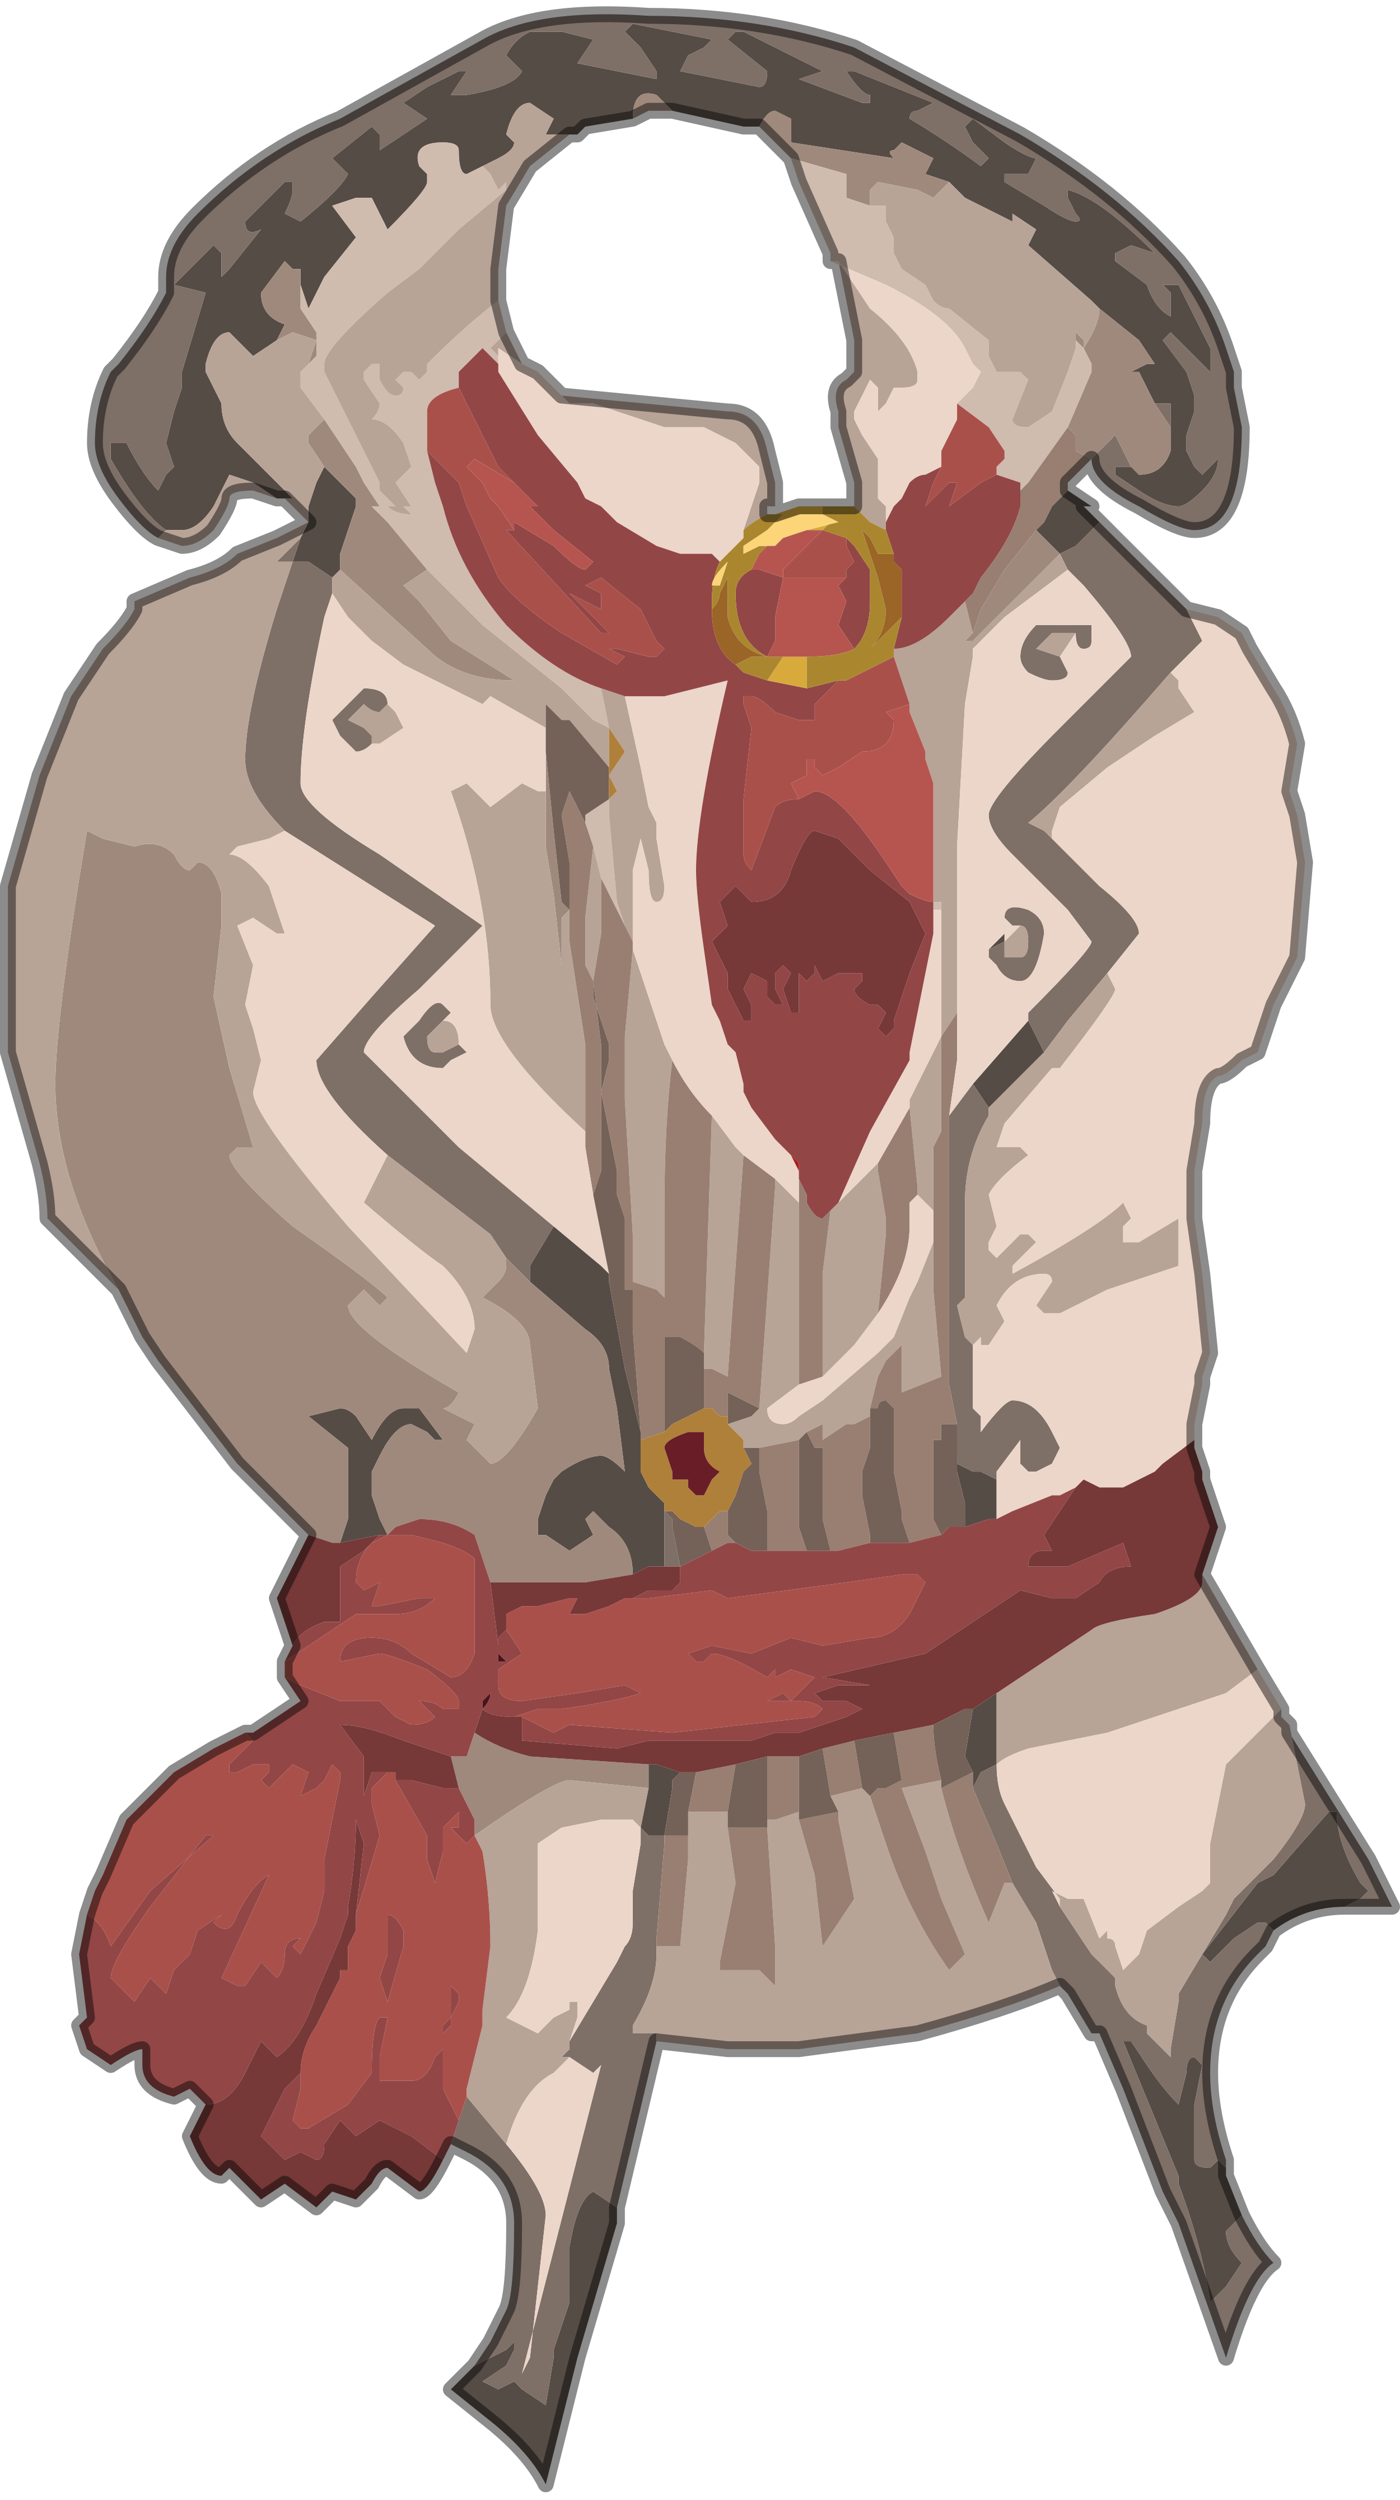 <?xml version="1.0" encoding="UTF-8" standalone="no"?>
<svg xmlns:xlink="http://www.w3.org/1999/xlink" height="15.8px" width="8.85px" xmlns="http://www.w3.org/2000/svg">
  <g transform="matrix(1.0, 0.0, 0.0, 1.0, 4.15, 6.5)">
    <path d="M-3.1 -3.15 Q-3.25 -3.25 -3.45 -3.6 L-3.45 -3.7 -3.35 -3.7 Q-3.25 -3.5 -3.15 -3.4 L-3.1 -3.5 -3.05 -3.55 -3.1 -3.7 -3.05 -3.9 -3.05 -3.9 -3.0 -4.05 -3.0 -4.15 -2.85 -4.65 -3.05 -4.7 -3.0 -4.75 -2.9 -4.85 -2.8 -4.95 -2.75 -4.9 -2.75 -4.75 -2.7 -4.8 -2.5 -5.05 Q-2.6 -5.0 -2.6 -5.1 L-2.35 -5.35 -2.3 -5.35 -2.3 -5.3 Q-2.3 -5.25 -2.35 -5.15 L-2.25 -5.1 Q-2.0 -5.3 -1.95 -5.4 L-2.05 -5.5 -1.8 -5.7 -1.75 -5.65 -1.75 -5.55 -1.45 -5.75 -1.6 -5.85 -1.45 -5.95 -1.25 -6.05 -1.2 -6.05 -1.2 -6.05 -1.3 -5.9 -1.25 -5.9 -1.2 -5.9 Q-0.9 -5.95 -0.85 -6.05 L-0.95 -6.15 Q-0.9 -6.25 -0.8 -6.3 L-0.6 -6.3 -0.4 -6.25 -0.5 -6.1 0.0 -6.0 0.0 -6.05 -0.1 -6.2 -0.2 -6.3 -0.15 -6.35 0.35 -6.25 0.3 -6.2 0.2 -6.15 0.15 -6.05 0.15 -6.05 0.65 -5.95 Q0.7 -5.95 0.7 -6.05 L0.45 -6.25 0.5 -6.3 0.55 -6.3 1.05 -6.05 0.9 -6.0 0.9 -6.0 1.3 -5.85 1.35 -5.85 1.35 -5.9 Q1.3 -5.9 1.2 -6.05 L1.25 -6.05 1.75 -5.85 1.65 -5.8 Q1.6 -5.8 1.6 -5.75 1.85 -5.6 2.05 -5.45 L2.1 -5.5 2.0 -5.6 1.95 -5.7 2.0 -5.75 2.2 -5.6 Q2.35 -5.5 2.4 -5.5 L2.35 -5.4 2.3 -5.4 2.2 -5.4 2.2 -5.35 2.45 -5.2 Q2.6 -5.1 2.65 -5.1 2.7 -5.1 2.65 -5.15 L2.6 -5.25 2.6 -5.3 Q2.8 -5.25 3.15 -4.9 L3.0 -4.95 2.9 -4.9 2.9 -4.85 3.1 -4.7 Q3.15 -4.55 3.25 -4.5 L3.25 -4.65 3.2 -4.7 3.3 -4.7 3.5 -4.3 3.5 -4.15 3.25 -4.4 3.2 -4.35 3.35 -4.15 3.4 -4.0 3.4 -3.9 3.35 -3.75 3.35 -3.65 3.4 -3.55 3.45 -3.5 3.55 -3.6 Q3.55 -3.5 3.45 -3.4 3.35 -3.3 3.3 -3.3 3.2 -3.3 3.05 -3.4 L2.9 -3.5 2.9 -3.55 Q2.9 -3.55 2.95 -3.55 L3.0 -3.55 3.05 -3.5 Q3.2 -3.5 3.25 -3.65 L3.25 -3.8 3.25 -3.95 3.15 -3.95 3.05 -4.15 3.0 -4.15 3.1 -4.2 3.15 -4.2 3.05 -4.35 2.8 -4.55 2.75 -4.6 2.35 -4.95 2.4 -5.05 2.25 -5.15 2.25 -5.1 1.95 -5.25 1.85 -5.35 1.7 -5.4 1.75 -5.5 1.55 -5.6 1.5 -5.55 Q1.45 -5.55 1.5 -5.5 L0.85 -5.6 0.85 -5.75 0.75 -5.8 Q0.7 -5.8 0.65 -5.7 L0.65 -5.7 0.55 -5.7 0.1 -5.8 0.05 -5.85 0.0 -5.9 Q-0.15 -5.95 -0.15 -5.75 L-0.45 -5.7 -0.5 -5.65 -0.55 -5.65 -0.7 -5.65 -0.65 -5.75 -0.8 -5.85 Q-0.9 -5.85 -0.95 -5.65 L-0.9 -5.6 Q-0.9 -5.55 -1.0 -5.5 L-1.1 -5.45 -1.2 -5.4 Q-1.25 -5.4 -1.25 -5.55 -1.25 -5.6 -1.35 -5.6 -1.55 -5.6 -1.5 -5.45 L-1.45 -5.4 -1.45 -5.35 Q-1.45 -5.3 -1.7 -5.05 L-1.75 -5.15 -1.8 -5.25 -1.9 -5.25 -2.05 -5.2 -1.9 -5.0 -2.1 -4.75 -2.2 -4.55 -2.25 -4.7 -2.25 -4.8 -2.3 -4.8 -2.35 -4.85 -2.5 -4.65 Q-2.5 -4.5 -2.35 -4.45 L-2.4 -4.35 -2.55 -4.25 -2.7 -4.4 Q-2.8 -4.4 -2.85 -4.2 L-2.85 -4.15 -2.75 -3.95 Q-2.75 -3.8 -2.65 -3.7 L-2.3 -3.35 -2.35 -3.35 -2.4 -3.35 -2.4 -3.35 -2.55 -3.45 -2.7 -3.5 -2.8 -3.3 Q-2.9 -3.15 -3.0 -3.15 L-3.1 -3.15 M2.6 -3.4 L2.75 -3.3 2.7 -3.3 2.8 -3.2 2.7 -3.1 2.65 -3.05 2.55 -3.0 2.4 -3.15 2.45 -3.2 2.5 -3.3 2.5 -3.3 2.55 -3.35 2.55 -3.35 2.6 -3.4 M4.35 5.55 Q4.1 5.55 3.9 5.7 L3.85 5.65 3.8 5.65 3.65 5.75 3.5 5.9 3.45 5.85 3.8 5.4 3.9 5.35 4.25 4.95 4.3 4.95 Q4.3 5.15 4.45 5.4 L4.5 5.45 4.45 5.5 4.35 5.55 M3.6 7.2 L3.6 7.25 3.7 7.5 3.6 7.6 Q3.6 7.7 3.7 7.8 L3.6 7.95 3.5 8.05 Q3.45 7.7 3.3 7.3 L3.3 7.25 2.95 6.4 3.0 6.4 3.1 6.55 Q3.2 6.7 3.3 6.8 L3.35 6.6 Q3.35 6.5 3.4 6.5 L3.45 6.55 3.4 6.8 3.4 6.9 3.4 7.15 Q3.4 7.2 3.5 7.2 L3.55 7.15 3.6 7.2 M-0.25 7.45 L-0.25 7.55 -0.5 8.4 -0.7 9.2 Q-0.8 9.0 -1.05 8.8 L-1.3 8.6 -1.15 8.45 -1.15 8.45 -0.95 8.35 -0.9 8.3 -0.9 8.35 -0.95 8.45 -1.1 8.55 -1.0 8.6 -0.9 8.55 -0.85 8.6 -0.7 8.7 -0.7 8.7 -0.65 8.4 -0.65 8.35 -0.55 8.05 -0.55 7.7 Q-0.5 7.4 -0.4 7.35 L-0.25 7.45 M-2.2 -3.2 L-2.2 -3.2 -2.2 -3.3 -2.15 -3.45 -2.1 -3.55 -1.9 -3.35 -1.9 -3.3 -2.0 -3.0 -2.0 -2.9 -2.05 -2.85 -2.2 -2.95 -2.3 -2.95 -2.25 -3.1 -2.2 -3.2 M2.35 -0.05 L2.45 0.15 2.1 0.5 2.0 0.35 2.35 -0.05 M2.55 -3.0 L2.55 -3.0 M2.1 -0.5 L2.2 -0.6 2.2 -0.55 2.1 -0.5 M2.15 2.85 L2.15 3.05 2.15 3.1 2.1 3.1 1.95 3.15 1.95 3.0 1.9 2.8 1.9 2.75 2.0 2.8 2.05 2.8 2.15 2.85 M0.05 3.4 L-0.05 3.4 -0.15 3.45 Q-0.15 3.25 -0.3 3.15 L-0.4 3.05 -0.45 3.1 -0.4 3.2 -0.55 3.3 -0.7 3.2 -0.75 3.2 -0.75 3.1 -0.7 2.95 -0.65 2.85 -0.6 2.8 Q-0.45 2.7 -0.35 2.7 -0.3 2.7 -0.2 2.8 L-0.2 2.8 -0.25 2.4 -0.3 2.15 Q-0.3 2.0 -0.45 1.9 L-0.8 1.6 -0.8 1.5 -0.65 1.25 -0.35 1.5 -0.3 1.55 -0.3 1.6 -0.2 2.15 -0.1 2.55 -0.1 2.6 -0.1 2.8 -0.05 2.9 0.05 3.0 0.05 3.4 M0.15 4.7 L0.1 4.75 0.1 4.8 0.05 5.1 -0.05 5.1 -0.1 5.05 -0.05 4.8 -0.05 4.65 0.0 4.65 0.15 4.7 M2.0 4.3 L2.15 4.2 2.15 4.65 2.05 4.7 2.0 4.8 2.0 4.7 1.95 4.6 2.0 4.3 M-2.0 3.25 L-1.95 3.1 -1.95 2.85 -1.95 2.65 -2.2 2.45 -2.0 2.4 Q-1.95 2.4 -1.9 2.45 L-1.8 2.6 Q-1.7 2.4 -1.6 2.4 L-1.5 2.4 -1.35 2.6 -1.4 2.6 -1.45 2.55 -1.55 2.5 Q-1.65 2.5 -1.75 2.7 L-1.8 2.8 -1.8 2.95 -1.75 3.1 -1.75 3.1 -1.7 3.2 -1.75 3.2 -2.0 3.25 M-0.85 8.6 L-0.85 8.6 -0.85 8.6" fill="#564c46" fill-rule="evenodd" stroke="none"/>
    <path d="M3.0 -3.55 L2.95 -3.55 Q2.9 -3.55 2.9 -3.55 L2.9 -3.5 3.05 -3.4 Q3.2 -3.3 3.3 -3.3 3.35 -3.3 3.45 -3.4 3.55 -3.5 3.55 -3.6 L3.45 -3.5 3.4 -3.55 3.35 -3.65 3.35 -3.75 3.4 -3.9 3.4 -4.0 3.35 -4.15 3.2 -4.35 3.25 -4.4 3.5 -4.15 3.5 -4.3 3.3 -4.7 3.2 -4.7 3.25 -4.65 3.25 -4.5 Q3.15 -4.55 3.1 -4.7 L2.9 -4.85 2.9 -4.9 3.0 -4.95 3.15 -4.9 Q2.8 -5.25 2.6 -5.3 L2.6 -5.25 2.65 -5.15 Q2.7 -5.1 2.65 -5.1 2.6 -5.1 2.45 -5.2 L2.2 -5.35 2.2 -5.4 2.3 -5.4 2.35 -5.4 2.4 -5.5 Q2.35 -5.5 2.2 -5.6 L2.0 -5.75 1.95 -5.7 2.0 -5.6 2.1 -5.5 2.05 -5.45 Q1.85 -5.6 1.6 -5.75 1.6 -5.8 1.65 -5.8 L1.75 -5.85 1.25 -6.05 1.2 -6.05 Q1.3 -5.9 1.35 -5.9 L1.35 -5.85 1.3 -5.85 0.9 -6.0 0.9 -6.0 1.05 -6.05 0.55 -6.3 0.5 -6.3 0.45 -6.25 0.7 -6.05 Q0.7 -5.95 0.65 -5.95 L0.15 -6.05 0.15 -6.05 0.2 -6.15 0.3 -6.2 0.35 -6.25 -0.15 -6.35 -0.2 -6.3 -0.1 -6.2 0.0 -6.05 0.0 -6.0 -0.5 -6.1 -0.4 -6.25 -0.6 -6.3 -0.8 -6.3 Q-0.9 -6.25 -0.95 -6.15 L-0.85 -6.05 Q-0.9 -5.95 -1.2 -5.9 L-1.25 -5.9 -1.3 -5.9 -1.2 -6.05 -1.2 -6.05 -1.25 -6.05 -1.45 -5.95 -1.6 -5.85 -1.45 -5.75 -1.75 -5.55 -1.75 -5.65 -1.8 -5.7 -2.05 -5.5 -1.95 -5.4 Q-2.0 -5.3 -2.25 -5.1 L-2.35 -5.15 Q-2.3 -5.25 -2.3 -5.3 L-2.3 -5.35 -2.35 -5.35 -2.6 -5.1 Q-2.6 -5.0 -2.5 -5.05 L-2.7 -4.8 -2.75 -4.75 -2.75 -4.9 -2.8 -4.95 -2.9 -4.85 -3.0 -4.75 -3.05 -4.7 -2.85 -4.65 -3.0 -4.15 -3.0 -4.05 -3.05 -3.9 -3.05 -3.9 -3.1 -3.7 -3.05 -3.55 -3.1 -3.5 -3.15 -3.4 Q-3.25 -3.5 -3.35 -3.7 L-3.45 -3.7 -3.45 -3.6 Q-3.25 -3.25 -3.1 -3.15 L-3.15 -3.1 Q-3.25 -3.15 -3.4 -3.35 -3.55 -3.55 -3.55 -3.7 -3.55 -3.95 -3.45 -4.15 L-3.4 -4.2 Q-3.2 -4.45 -3.1 -4.65 L-3.1 -4.75 Q-3.1 -4.95 -2.9 -5.15 -2.5 -5.55 -2.0 -5.75 L-1.1 -6.25 Q-0.75 -6.45 -0.05 -6.4 0.65 -6.4 1.25 -6.2 L2.3 -5.65 Q2.9 -5.3 3.3 -4.85 3.5 -4.6 3.6 -4.3 L3.65 -4.15 3.65 -4.05 3.7 -3.8 Q3.7 -3.15 3.4 -3.15 3.3 -3.15 3.05 -3.3 2.75 -3.45 2.75 -3.6 L2.85 -3.7 2.9 -3.75 3.0 -3.55 M3.15 -3.95 L3.25 -3.95 3.25 -3.8 3.15 -3.95 M2.75 -3.6 L2.75 -3.6 M2.8 -3.2 L3.05 -2.95 3.35 -2.65 3.45 -2.45 3.25 -2.25 Q2.6 -1.5 2.35 -1.3 L2.45 -1.25 2.5 -1.2 2.8 -0.9 Q3.05 -0.7 3.05 -0.6 L2.85 -0.35 2.6 -0.05 2.45 0.15 2.35 -0.05 2.35 -0.1 Q2.75 -0.5 2.75 -0.55 L2.6 -0.75 2.4 -0.95 2.25 -1.1 Q2.1 -1.25 2.1 -1.35 2.1 -1.45 2.55 -1.9 L3.0 -2.35 Q3.0 -2.45 2.7 -2.8 L2.6 -2.9 2.55 -3.0 2.65 -3.05 2.7 -3.1 2.8 -3.2 M4.0 4.4 L4.0 4.45 4.25 4.85 4.5 5.25 4.65 5.55 4.45 5.55 4.35 5.55 4.45 5.5 4.5 5.45 4.45 5.4 Q4.3 5.15 4.3 4.95 L4.25 4.95 3.9 5.35 3.8 5.4 3.45 5.85 3.5 5.9 3.65 5.75 3.8 5.65 3.85 5.65 3.9 5.7 3.85 5.8 3.8 5.85 Q3.5 6.15 3.5 6.6 3.5 6.85 3.6 7.15 L3.6 7.2 3.55 7.15 3.5 7.2 Q3.4 7.2 3.4 7.15 L3.4 6.9 3.4 6.8 3.45 6.55 3.4 6.5 Q3.35 6.5 3.35 6.6 L3.3 6.8 Q3.2 6.7 3.1 6.55 L3.0 6.4 2.95 6.4 3.3 7.25 3.3 7.3 Q3.45 7.7 3.5 8.05 L3.6 7.95 3.7 7.8 Q3.6 7.7 3.6 7.6 L3.7 7.5 Q3.8 7.7 3.9 7.8 3.75 7.9 3.6 8.4 L3.3 7.55 3.2 7.35 2.95 6.7 2.8 6.35 2.75 6.35 2.6 6.1 2.55 6.05 2.5 5.95 2.4 5.65 2.25 5.4 2.15 5.15 2.0 4.8 2.05 4.7 2.15 4.65 Q2.15 4.8 2.2 4.9 L2.4 5.3 2.55 5.5 2.55 5.55 Q2.65 5.7 2.75 5.85 L2.85 5.95 2.9 6.0 2.9 6.05 Q2.95 6.25 3.1 6.3 L3.1 6.35 3.25 6.5 3.25 6.45 3.3 6.15 3.3 6.1 3.45 5.85 3.6 5.6 3.65 5.5 3.9 5.25 Q4.1 5.0 4.1 4.9 L4.05 4.65 4.0 4.4 M0.0 6.4 L-0.25 7.45 -0.4 7.35 Q-0.5 7.4 -0.55 7.7 L-0.55 8.05 -0.65 8.35 -0.65 8.4 -0.7 8.7 -0.7 8.7 -0.85 8.6 -0.9 8.55 -1.0 8.6 -1.1 8.55 -0.95 8.45 -0.9 8.35 -0.9 8.3 -0.95 8.35 -1.15 8.45 -1.15 8.45 -1.05 8.3 -0.95 8.1 Q-0.9 8.0 -0.9 7.55 -0.9 7.25 -1.2 7.1 L-1.3 7.05 -1.25 6.9 -1.2 6.75 -0.95 7.05 -0.95 7.05 Q-0.7 7.35 -0.7 7.5 L-0.8 8.4 -0.85 8.5 -0.35 6.55 -0.4 6.6 -0.55 6.5 -0.6 6.5 -0.55 6.45 -0.55 6.4 -0.25 5.9 -0.2 5.8 Q-0.15 5.75 -0.15 5.65 L-0.15 5.45 -0.1 5.15 -0.1 5.05 -0.05 5.1 0.05 5.1 0.05 5.15 0.0 5.75 0.0 5.85 0.0 5.85 Q0.0 6.05 -0.15 6.3 L-0.15 6.35 0.0 6.35 0.0 6.4 M2.65 -2.5 L2.5 -2.5 2.4 -2.4 2.55 -2.35 2.55 -2.35 2.6 -2.25 Q2.6 -2.2 2.5 -2.2 2.45 -2.2 2.35 -2.25 2.3 -2.3 2.3 -2.35 2.3 -2.45 2.4 -2.55 L2.75 -2.55 2.75 -2.45 Q2.75 -2.4 2.7 -2.4 2.65 -2.4 2.65 -2.5 M1.85 0.55 L2.0 0.35 2.1 0.5 2.1 0.55 Q1.95 0.8 1.95 1.1 L1.95 1.7 1.9 1.75 1.95 1.95 2.0 2.0 2.0 2.4 2.05 2.45 2.05 2.55 Q2.2 2.35 2.25 2.35 2.4 2.35 2.5 2.55 L2.55 2.65 2.5 2.75 2.4 2.8 2.35 2.8 2.3 2.75 2.3 2.65 2.3 2.6 2.15 2.8 2.15 2.85 2.05 2.8 2.0 2.8 1.9 2.75 1.9 2.6 1.9 2.5 1.85 2.25 1.85 1.95 Q1.85 1.2 1.85 0.55 M2.3 -0.65 L2.25 -0.65 2.2 -0.7 Q2.2 -0.8 2.35 -0.75 2.45 -0.7 2.45 -0.6 2.4 -0.3 2.3 -0.3 2.2 -0.3 2.15 -0.4 L2.15 -0.4 2.1 -0.45 2.1 -0.5 2.2 -0.55 2.2 -0.45 2.3 -0.45 Q2.35 -0.45 2.35 -0.55 2.35 -0.65 2.3 -0.65 M0.05 3.0 L0.05 3.05 0.1 3.1 0.1 3.15 0.15 3.4 0.05 3.4 0.05 3.0 M-2.25 -3.1 L-2.3 -2.95 -2.2 -2.95 -2.05 -2.85 -2.05 -2.75 -2.1 -2.6 Q-2.25 -1.9 -2.25 -1.55 -2.25 -1.4 -1.75 -1.1 L-1.1 -0.65 -1.5 -0.25 Q-1.85 0.05 -1.85 0.15 L-1.25 0.75 -0.65 1.25 -0.8 1.5 -0.8 1.6 -0.95 1.45 -1.05 1.3 -1.7 0.8 Q-2.15 0.4 -2.15 0.2 L-1.8 -0.2 -1.4 -0.65 -2.35 -1.25 Q-2.6 -1.5 -2.6 -1.7 -2.6 -2.0 -2.4 -2.65 L-2.3 -2.95 -2.4 -2.95 -2.35 -3.0 -2.25 -3.1 M-1.8 -1.8 Q-1.85 -1.75 -1.9 -1.75 L-2.0 -1.85 -2.05 -1.95 -1.9 -2.1 -1.85 -2.15 Q-1.7 -2.15 -1.7 -2.05 L-1.7 -2.05 -1.75 -2.0 -1.75 -2.0 Q-1.8 -2.0 -1.85 -2.05 L-1.95 -1.95 -1.85 -1.9 -1.8 -1.85 -1.8 -1.8 M-1.25 0.1 L-1.2 0.15 -1.3 0.2 -1.35 0.25 Q-1.55 0.25 -1.6 0.05 L-1.5 -0.05 Q-1.4 -0.2 -1.35 -0.15 L-1.3 -0.1 -1.35 -0.05 -1.45 0.05 Q-1.45 0.15 -1.4 0.15 L-1.35 0.15 -1.25 0.1 -1.25 0.1" fill="#7e6f67" fill-rule="evenodd" stroke="none"/>
    <path d="M-2.4 -4.35 L-2.35 -4.45 Q-2.5 -4.5 -2.5 -4.65 L-2.35 -4.85 -2.3 -4.8 -2.25 -4.8 -2.25 -4.55 -2.15 -4.4 -2.15 -4.35 -2.3 -4.4 -2.4 -4.35 M-0.55 -5.65 L-0.5 -5.65 -0.55 -5.65 -0.55 -5.65 M-0.15 -5.75 Q-0.15 -5.95 0.0 -5.9 L0.05 -5.85 0.1 -5.8 -0.05 -5.8 -0.15 -5.75 M0.65 -5.7 L0.65 -5.7 Q0.7 -5.8 0.75 -5.8 L0.85 -5.75 0.85 -5.6 1.5 -5.5 Q1.45 -5.55 1.5 -5.55 L1.55 -5.6 1.75 -5.5 1.7 -5.4 1.85 -5.35 1.75 -5.25 1.65 -5.3 1.4 -5.35 1.35 -5.3 1.35 -5.2 1.2 -5.25 Q1.2 -5.3 1.2 -5.4 L0.85 -5.5 0.65 -5.7 M2.8 -4.55 L3.05 -4.35 3.15 -4.2 3.1 -4.2 3.0 -4.15 3.05 -4.15 3.15 -3.95 3.25 -3.8 3.25 -3.65 Q3.2 -3.5 3.05 -3.5 L3.0 -3.55 2.9 -3.75 2.85 -3.7 2.75 -3.6 2.65 -3.65 2.65 -3.75 2.6 -3.8 2.6 -3.8 2.75 -4.15 2.75 -4.2 2.7 -4.3 2.65 -4.35 2.65 -4.4 2.6 -4.4 2.65 -4.4 2.7 -4.35 2.7 -4.3 Q2.8 -4.45 2.8 -4.55 M-2.2 3.2 L-2.6 2.8 -2.65 2.75 -3.15 2.1 -3.25 1.95 -3.4 1.65 Q-3.8 0.95 -3.8 0.35 -3.8 -0.05 -3.6 -1.25 L-3.5 -1.2 -3.3 -1.15 Q-3.15 -1.2 -3.05 -1.1 -3.0 -1.0 -2.95 -1.0 -2.95 -1.0 -2.9 -1.05 L-2.9 -1.05 Q-2.8 -1.05 -2.75 -0.85 L-2.75 -0.65 -2.8 -0.2 -2.7 0.25 -2.55 0.75 Q-2.6 0.75 -2.65 0.75 L-2.7 0.8 Q-2.7 0.9 -2.3 1.25 -1.8 1.6 -1.7 1.7 L-1.75 1.75 -1.85 1.65 -1.95 1.75 Q-1.95 1.9 -1.25 2.3 -1.3 2.4 -1.35 2.4 -1.25 2.45 -1.15 2.5 L-1.2 2.6 -1.05 2.75 Q-0.95 2.75 -0.75 2.4 L-0.8 2.0 Q-0.8 1.85 -1.1 1.7 L-1.0 1.6 Q-0.95 1.55 -0.95 1.5 L-0.95 1.45 -0.8 1.6 -0.45 1.9 Q-0.3 2.0 -0.3 2.15 L-0.25 2.4 -0.2 2.8 -0.2 2.8 Q-0.3 2.7 -0.35 2.7 -0.45 2.7 -0.6 2.8 L-0.65 2.85 -0.7 2.95 -0.75 3.1 -0.75 3.2 -0.7 3.2 -0.55 3.3 -0.4 3.2 -0.45 3.1 -0.4 3.05 -0.3 3.15 Q-0.15 3.25 -0.15 3.45 L-0.45 3.5 -0.85 3.5 -1.05 3.5 -1.15 3.2 Q-1.3 3.1 -1.5 3.1 L-1.65 3.15 -1.7 3.2 -1.75 3.1 -1.75 3.1 -1.8 2.95 -1.8 2.8 -1.75 2.7 Q-1.65 2.5 -1.55 2.5 L-1.45 2.55 -1.4 2.6 -1.35 2.6 -1.5 2.4 -1.6 2.4 Q-1.7 2.4 -1.8 2.6 L-1.9 2.45 Q-1.95 2.4 -2.0 2.4 L-2.2 2.45 -1.95 2.65 -1.95 2.85 -1.95 3.1 -2.0 3.25 -2.05 3.25 -2.2 3.2 M2.4 -3.15 L2.55 -3.0 2.5 -2.95 2.0 -2.45 1.95 -2.45 2.0 -2.5 2.0 -2.5 2.05 -2.65 2.2 -2.9 2.4 -3.15 M-0.05 4.65 L-0.05 4.8 -0.55 4.75 Q-0.65 4.75 -1.15 5.1 L-1.15 5.0 -1.25 4.8 -1.3 4.6 -1.25 4.6 -1.25 4.6 -1.2 4.6 -1.15 4.45 Q-1.0 4.55 -0.8 4.6 L-0.05 4.65 M-2.1 -3.85 L-1.9 -3.55 -1.85 -3.45 -1.75 -3.3 -1.8 -3.3 -1.7 -3.2 -1.45 -2.9 -1.6 -2.8 -1.5 -2.7 -1.3 -2.45 -0.9 -2.2 Q-1.25 -2.2 -1.45 -2.4 L-2.0 -2.9 -2.0 -3.0 -1.9 -3.3 -1.9 -3.35 -2.1 -3.55 -2.2 -3.7 -2.2 -3.75 -2.1 -3.85 M-2.2 -4.2 L-2.15 -4.35 -2.15 -4.25 -2.2 -4.2 M-0.7 -2.05 L-0.7 -1.75 -0.65 -1.25 -0.6 -0.8 -0.55 -0.75 -0.6 -0.7 -0.6 -0.4 -0.65 -0.85 -0.7 -1.15 -0.7 -1.5 -0.7 -1.9 -0.7 -2.05" fill="#9f897d" fill-rule="evenodd" stroke="none"/>
    <path d="M-2.25 -4.8 L-2.25 -4.7 -2.2 -4.55 -2.1 -4.75 -1.9 -5.0 -2.05 -5.2 -1.9 -5.25 -1.8 -5.25 -1.75 -5.15 -1.7 -5.05 Q-1.45 -5.3 -1.45 -5.35 L-1.45 -5.4 -1.5 -5.45 Q-1.55 -5.6 -1.35 -5.6 -1.25 -5.6 -1.25 -5.55 -1.25 -5.4 -1.2 -5.4 L-1.1 -5.45 -1.05 -5.4 -1.0 -5.3 -0.95 -5.35 -0.95 -5.3 -1.25 -5.05 -1.5 -4.8 -1.7 -4.65 Q-2.1 -4.3 -2.1 -4.2 L-2.1 -4.15 -2.0 -3.95 -1.85 -3.65 -1.75 -3.45 -1.75 -3.4 -1.65 -3.3 -1.7 -3.3 Q-1.65 -3.25 -1.55 -3.25 L-1.6 -3.3 -1.55 -3.3 -1.65 -3.45 -1.55 -3.55 -1.6 -3.7 Q-1.7 -3.85 -1.8 -3.85 -1.75 -3.9 -1.75 -3.95 L-1.85 -4.1 -1.85 -4.15 -1.8 -4.2 -1.75 -4.2 -1.75 -4.1 Q-1.7 -4.0 -1.65 -4.0 -1.6 -4.0 -1.6 -4.05 L-1.65 -4.1 -1.6 -4.15 -1.55 -4.15 -1.5 -4.1 -1.45 -4.15 -1.45 -4.2 Q-1.2 -4.45 -1.0 -4.6 L-0.95 -4.4 -1.05 -4.3 -1.0 -4.25 -1.0 -4.2 -1.1 -4.3 -1.2 -4.2 -1.25 -4.15 -1.25 -4.05 Q-1.45 -4.0 -1.45 -3.9 L-1.45 -3.65 -1.4 -3.45 -1.35 -3.3 -1.35 -3.3 Q-1.25 -2.9 -0.95 -2.55 -0.65 -2.25 -0.35 -2.15 L-0.3 -1.9 -0.4 -1.95 -0.6 -2.15 -1.1 -2.55 -1.45 -2.9 -1.7 -3.2 -1.8 -3.3 -1.75 -3.3 -1.85 -3.45 -1.9 -3.55 -2.1 -3.85 -2.25 -4.05 -2.25 -4.15 -2.2 -4.2 -2.15 -4.25 -2.15 -4.35 -2.15 -4.4 -2.25 -4.55 -2.25 -4.8 M1.1 -4.85 L1.1 -4.9 0.9 -5.35 0.85 -5.5 1.2 -5.4 Q1.2 -5.3 1.2 -5.25 L1.35 -5.2 1.45 -5.2 1.45 -5.1 1.5 -5.0 1.5 -4.9 1.55 -4.8 1.7 -4.7 1.75 -4.6 Q1.8 -4.55 1.85 -4.55 L1.85 -4.55 2.1 -4.35 2.1 -4.25 2.15 -4.15 2.15 -4.15 2.25 -4.15 2.3 -4.15 2.3 -4.15 2.35 -4.1 2.25 -3.85 Q2.25 -3.8 2.35 -3.8 L2.5 -3.9 2.6 -4.15 2.6 -4.15 2.65 -4.3 2.65 -4.4 2.65 -4.35 2.7 -4.3 2.75 -4.2 2.75 -4.15 2.6 -3.8 2.6 -3.8 2.35 -3.45 2.3 -3.4 2.3 -3.45 2.15 -3.5 2.15 -3.55 2.2 -3.6 2.2 -3.65 2.1 -3.8 1.9 -3.95 2.0 -4.05 2.05 -4.15 2.0 -4.2 1.95 -4.3 Q1.85 -4.5 1.45 -4.7 L1.1 -4.85 M1.75 -0.75 L1.75 -0.8 1.8 -0.8 1.8 -0.75 1.75 -0.75 M-0.3 -1.45 L-0.3 -1.35 -0.25 -0.8 -0.2 -0.65 -0.25 -0.75 -0.35 -0.95 -0.4 -1.15 -0.45 -1.3 -0.45 -1.35 -0.3 -1.45" fill="#d0bbaf" fill-rule="evenodd" stroke="none"/>
    <path d="M-3.1 -3.15 L-3.0 -3.15 Q-2.9 -3.15 -2.8 -3.3 L-2.7 -3.5 -2.55 -3.45 -2.4 -3.35 -2.4 -3.35 -2.55 -3.4 Q-2.7 -3.4 -2.7 -3.35 -2.7 -3.3 -2.8 -3.15 -2.9 -3.05 -3.0 -3.05 L-3.15 -3.1 -3.1 -3.15 M-2.35 -3.35 L-2.3 -3.35 -2.65 -3.7 Q-2.75 -3.8 -2.75 -3.95 L-2.85 -4.15 -2.85 -4.2 Q-2.8 -4.4 -2.7 -4.4 L-2.55 -4.25 -2.4 -4.35 -2.3 -4.4 -2.15 -4.35 -2.2 -4.2 -2.25 -4.15 -2.25 -4.05 -2.1 -3.85 -2.2 -3.75 -2.2 -3.7 -2.1 -3.55 -2.15 -3.45 -2.2 -3.3 -2.2 -3.2 -2.25 -3.25 -2.35 -3.35 M-1.1 -5.45 L-1.0 -5.5 Q-0.9 -5.55 -0.9 -5.6 L-0.95 -5.65 Q-0.9 -5.85 -0.8 -5.85 L-0.65 -5.75 -0.7 -5.65 -0.55 -5.65 -0.55 -5.65 -0.8 -5.45 -0.95 -5.2 -1.0 -4.8 -1.0 -4.6 Q-1.2 -4.45 -1.45 -4.2 L-1.45 -4.15 -1.5 -4.1 -1.55 -4.15 -1.6 -4.15 -1.65 -4.1 -1.6 -4.05 Q-1.6 -4.0 -1.65 -4.0 -1.7 -4.0 -1.75 -4.1 L-1.75 -4.2 -1.8 -4.2 -1.85 -4.15 -1.85 -4.1 -1.75 -3.95 Q-1.75 -3.9 -1.8 -3.85 -1.7 -3.85 -1.6 -3.7 L-1.55 -3.55 -1.65 -3.45 -1.55 -3.3 -1.6 -3.3 -1.55 -3.25 Q-1.65 -3.25 -1.7 -3.3 L-1.65 -3.3 -1.75 -3.4 -1.75 -3.45 -1.85 -3.65 -2.0 -3.95 -2.1 -4.15 -2.1 -4.2 Q-2.1 -4.3 -1.7 -4.65 L-1.5 -4.8 -1.25 -5.05 -0.95 -5.3 -0.95 -5.35 -1.0 -5.3 -1.05 -5.4 -1.1 -5.45 M1.85 -5.35 L1.95 -5.25 2.25 -5.1 2.25 -5.15 2.4 -5.05 2.35 -4.95 2.75 -4.6 2.8 -4.55 Q2.8 -4.45 2.7 -4.3 L2.7 -4.35 2.65 -4.4 2.6 -4.4 2.65 -4.4 2.65 -4.3 2.6 -4.15 2.6 -4.15 2.5 -3.9 2.35 -3.8 Q2.25 -3.8 2.25 -3.85 L2.35 -4.1 2.3 -4.15 2.3 -4.15 2.25 -4.15 2.15 -4.15 2.15 -4.15 2.1 -4.25 2.1 -4.35 1.85 -4.55 1.85 -4.55 Q1.8 -4.55 1.75 -4.6 L1.7 -4.7 1.55 -4.8 1.5 -4.9 1.5 -5.0 1.45 -5.1 1.45 -5.2 1.35 -5.2 1.35 -5.3 1.4 -5.35 1.65 -5.3 1.75 -5.25 1.85 -5.35 M3.45 3.45 L3.8 4.05 3.6 4.2 3.3 4.3 2.85 4.45 2.35 4.55 Q2.2 4.6 2.15 4.65 L2.15 4.2 2.75 3.8 Q2.8 3.75 3.15 3.7 3.45 3.6 3.45 3.5 L3.45 3.45 M3.95 4.3 L3.95 4.35 4.0 4.4 4.05 4.65 4.1 4.9 Q4.1 5.0 3.9 5.25 L3.65 5.5 3.6 5.6 3.45 5.85 3.3 6.1 3.3 6.15 3.25 6.45 3.25 6.5 3.1 6.35 3.1 6.3 Q2.95 6.25 2.9 6.05 L2.9 6.0 2.85 5.95 2.75 5.85 Q2.65 5.7 2.55 5.55 L2.5 5.45 2.6 5.5 2.65 5.5 2.7 5.5 2.8 5.75 2.85 5.7 2.85 5.75 Q2.9 5.75 2.9 5.8 L2.95 5.95 3.05 5.85 3.1 5.7 3.3 5.55 3.45 5.45 3.5 5.4 3.5 5.3 3.5 5.15 3.6 4.65 3.95 4.3 M2.55 6.05 Q2.2 6.2 1.65 6.35 L0.9 6.45 0.45 6.45 0.0 6.4 0.0 6.35 -0.15 6.35 -0.15 6.3 Q0.0 6.05 0.0 5.85 L0.0 5.85 0.0 5.75 0.0 5.8 0.1 5.8 0.15 5.8 0.2 5.25 0.2 5.1 0.2 4.95 0.45 4.95 0.45 5.05 0.5 5.4 0.4 5.9 0.4 5.95 0.65 5.95 Q0.65 5.95 0.75 6.05 L0.75 5.8 0.7 5.05 0.7 5.0 0.75 5.0 0.9 4.95 0.9 5.0 1.0 5.35 1.05 5.8 1.25 5.5 1.15 5.0 1.15 4.95 1.1 4.85 1.3 4.8 1.35 4.85 1.45 5.15 Q1.6 5.6 1.85 5.95 L1.95 5.85 1.8 5.5 1.7 5.2 1.55 4.8 1.8 4.75 1.8 4.8 Q1.9 5.2 2.1 5.65 L2.2 5.4 2.25 5.4 2.4 5.65 2.5 5.95 2.55 6.05 M-3.4 1.65 L-3.85 1.2 Q-3.85 1.05 -3.9 0.85 L-4.1 0.15 -4.1 -0.9 -3.9 -1.6 -3.7 -2.1 -3.5 -2.4 Q-3.35 -2.55 -3.3 -2.65 L-3.3 -2.7 -2.95 -2.85 Q-2.75 -2.9 -2.65 -3.0 L-2.4 -3.1 -2.2 -3.2 -2.25 -3.1 -2.35 -3.0 -2.4 -2.95 -2.3 -2.95 -2.4 -2.65 Q-2.6 -2.0 -2.6 -1.7 -2.6 -1.5 -2.35 -1.25 L-2.45 -1.2 -2.65 -1.15 -2.7 -1.1 Q-2.6 -1.1 -2.45 -0.9 L-2.35 -0.6 -2.4 -0.6 -2.4 -0.6 -2.55 -0.7 -2.65 -0.65 -2.55 -0.4 -2.6 -0.15 -2.55 0.0 -2.5 0.2 -2.55 0.4 Q-2.55 0.55 -1.95 1.25 L-1.2 2.05 -1.15 1.9 Q-1.15 1.7 -1.35 1.5 -1.5 1.4 -1.85 1.1 L-1.7 0.8 -1.05 1.3 -0.95 1.45 -0.95 1.5 Q-0.95 1.55 -1.0 1.6 L-1.1 1.7 Q-0.8 1.85 -0.8 2.0 L-0.75 2.4 Q-0.95 2.75 -1.05 2.75 L-1.2 2.6 -1.15 2.5 Q-1.25 2.45 -1.35 2.4 -1.3 2.4 -1.25 2.3 -1.95 1.9 -1.95 1.75 L-1.85 1.65 -1.75 1.75 -1.7 1.7 Q-1.8 1.6 -2.3 1.25 -2.7 0.9 -2.7 0.8 L-2.65 0.75 Q-2.6 0.75 -2.55 0.75 L-2.7 0.25 -2.8 -0.2 -2.75 -0.65 -2.75 -0.85 Q-2.8 -1.05 -2.9 -1.05 L-2.9 -1.05 Q-2.95 -1.0 -2.95 -1.0 -3.0 -1.0 -3.05 -1.1 -3.15 -1.2 -3.3 -1.15 L-3.5 -1.2 -3.6 -1.25 Q-3.8 -0.05 -3.8 0.35 -3.8 0.95 -3.4 1.65 M2.55 -3.0 L2.6 -2.9 2.2 -2.6 2.0 -2.4 2.0 -2.35 1.95 -2.05 1.9 -1.15 1.9 -0.1 1.8 0.05 1.8 -0.35 1.8 -0.75 1.8 -0.8 1.75 -0.8 1.75 -1.2 1.75 -1.55 1.7 -1.7 1.7 -1.8 1.7 -1.75 1.6 -2.0 1.6 -2.05 1.5 -2.35 1.5 -2.4 Q1.65 -2.4 1.85 -2.6 L1.95 -2.7 2.0 -2.5 2.0 -2.5 2.0 -2.5 1.95 -2.45 2.0 -2.45 2.5 -2.95 2.55 -3.0 2.55 -3.0 M2.45 0.15 L2.6 -0.05 2.85 -0.35 2.9 -0.25 Q2.9 -0.2 2.55 0.25 L2.5 0.25 2.2 0.6 2.15 0.75 2.3 0.75 2.35 0.8 Q2.15 0.95 2.1 1.05 L2.15 1.25 2.1 1.35 2.1 1.4 2.15 1.45 2.3 1.3 2.35 1.3 2.4 1.35 2.25 1.5 2.25 1.55 Q2.8 1.25 2.95 1.1 L3.0 1.2 2.95 1.25 2.95 1.35 3.05 1.35 3.3 1.2 3.3 1.5 3.15 1.55 2.85 1.65 2.55 1.8 2.45 1.8 2.4 1.75 2.5 1.6 Q2.5 1.55 2.45 1.55 2.25 1.55 2.15 1.75 L2.2 1.85 2.1 2.0 2.05 2.0 Q2.05 1.95 2.05 1.95 L2.0 2.0 1.95 1.95 1.9 1.75 1.95 1.7 1.95 1.1 Q1.95 0.8 2.1 0.55 L2.1 0.5 2.45 0.15 M2.5 -1.2 L2.45 -1.25 2.35 -1.3 Q2.6 -1.5 3.25 -2.25 L3.3 -2.2 3.3 -2.15 3.4 -2.0 3.15 -1.85 2.85 -1.65 2.55 -1.4 2.5 -1.25 2.5 -1.2 M1.45 -3.2 L1.45 -3.15 1.35 -3.2 1.25 -3.3 1.25 -3.3 1.25 -3.45 1.15 -3.8 1.15 -3.9 Q1.1 -4.05 1.2 -4.1 L1.25 -4.15 1.25 -4.15 1.25 -4.35 1.15 -4.85 1.35 -4.55 Q1.6 -4.35 1.65 -4.15 L1.65 -4.1 Q1.65 -4.05 1.55 -4.05 L1.5 -4.05 1.5 -4.05 1.45 -3.95 1.4 -3.9 1.4 -4.05 1.35 -4.1 1.3 -4.0 1.25 -3.9 1.25 -3.85 1.3 -3.75 1.4 -3.6 1.4 -3.35 1.45 -3.3 1.45 -3.2 M2.55 -2.35 L2.4 -2.4 2.5 -2.5 2.65 -2.5 2.55 -2.35 2.55 -2.35 M0.55 -3.15 L0.6 -3.3 0.6 -3.3 0.65 -3.45 0.65 -3.55 0.6 -3.6 0.5 -3.7 0.3 -3.8 0.05 -3.8 -0.4 -3.95 -0.55 -3.95 -0.6 -4.0 0.45 -3.9 Q0.65 -3.9 0.7 -3.65 L0.75 -3.45 0.75 -3.3 0.7 -3.3 0.7 -3.25 Q0.6 -3.2 0.55 -3.15 M-0.85 -4.2 L-1.0 -4.3 -1.0 -4.25 -1.05 -4.3 -0.95 -4.4 -0.85 -4.2 M-0.35 -2.15 L-0.2 -2.1 -0.2 -2.1 -0.1 -1.65 -0.1 -1.65 -0.05 -1.4 0.0 -1.3 0.0 -1.2 0.05 -0.9 Q0.05 -0.8 0.0 -0.8 -0.05 -0.8 -0.05 -1.0 -0.1 -1.2 -0.1 -1.2 L-0.15 -1.0 -0.15 -0.55 -0.2 -0.65 -0.25 -0.8 -0.3 -1.35 -0.3 -1.45 -0.3 -1.45 -0.25 -1.5 -0.3 -1.6 -0.2 -1.75 -0.3 -1.9 -0.3 -1.65 -0.55 -1.95 -0.6 -1.95 -0.6 -1.95 -0.7 -2.05 -0.7 -1.9 -1.05 -2.1 -1.1 -2.05 -1.6 -2.3 -1.8 -2.45 -1.95 -2.6 -2.05 -2.75 -2.05 -2.85 -2.0 -2.9 -1.45 -2.4 Q-1.25 -2.2 -0.9 -2.2 L-1.3 -2.45 -1.5 -2.7 -1.6 -2.8 -1.45 -2.9 -1.1 -2.55 -0.6 -2.15 -0.4 -1.95 -0.3 -1.9 -0.35 -2.15 M1.1 1.15 L1.15 1.1 1.4 0.85 1.4 0.9 1.45 1.2 1.45 1.3 1.4 1.8 1.25 2.0 1.05 2.2 1.05 1.55 1.1 1.15 M-0.15 -0.5 L0.05 0.1 0.1 0.2 Q0.05 0.6 0.05 1.15 L0.05 1.7 0.0 1.65 -0.15 1.6 -0.15 1.3 -0.2 0.45 -0.2 0.05 -0.15 -0.5 M0.35 0.55 L0.5 0.75 0.55 0.8 0.45 2.2 0.35 2.15 0.3 2.15 0.3 2.05 0.35 0.55 M0.75 0.95 L0.9 1.1 0.9 2.25 0.7 2.4 Q0.7 2.5 0.8 2.5 0.85 2.5 0.9 2.45 L1.05 2.35 1.4 2.05 1.5 1.95 1.6 1.7 1.65 1.6 1.75 1.35 1.75 1.3 1.75 1.65 1.8 2.2 1.55 2.3 1.55 2.0 1.45 2.1 1.4 2.2 1.35 2.4 1.35 2.45 1.25 2.5 1.2 2.5 1.05 2.6 1.05 2.5 0.95 2.55 0.9 2.6 0.65 2.65 0.6 2.65 0.55 2.65 0.55 2.6 0.45 2.5 0.6 2.45 0.65 2.4 0.75 1.0 0.75 0.95 M2.2 -0.55 L2.3 -0.65 Q2.35 -0.65 2.35 -0.55 2.35 -0.45 2.3 -0.45 L2.2 -0.45 2.2 -0.55 M1.6 0.5 L1.6 0.45 1.8 0.05 1.8 0.65 1.75 0.75 Q1.75 0.95 1.75 1.2 L1.75 1.15 1.65 1.05 1.65 1.0 1.6 0.5 M-0.05 4.8 L-0.1 5.05 -0.15 5.0 -0.35 5.0 -0.6 5.05 -0.75 5.15 Q-0.75 5.4 -0.75 5.7 -0.8 6.1 -0.95 6.25 L-0.75 6.35 -0.65 6.25 -0.55 6.2 -0.55 6.15 -0.5 6.15 -0.5 6.2 -0.5 6.25 -0.55 6.4 -0.55 6.45 -0.6 6.5 -0.55 6.5 -0.6 6.55 -0.65 6.6 Q-0.85 6.7 -0.95 7.05 L-1.2 6.75 -1.2 6.7 -1.1 6.3 -1.1 6.2 -1.05 5.8 Q-1.05 5.5 -1.1 5.2 L-1.15 5.1 Q-0.65 4.75 -0.55 4.75 L-0.05 4.8 M-0.7 -1.5 L-0.7 -1.15 -0.65 -0.85 -0.6 -0.4 -0.6 -0.7 -0.55 -0.75 -0.55 -0.55 -0.45 0.1 -0.45 0.65 Q-1.05 0.1 -1.05 -0.15 -1.05 -0.8 -1.3 -1.5 L-1.2 -1.55 -1.05 -1.4 -0.85 -1.55 -0.75 -1.5 -0.7 -1.5 M-0.4 -0.3 L-0.45 -0.4 -0.45 -0.7 -0.4 -1.15 -0.35 -0.95 -0.35 -0.6 -0.4 -0.3 -0.4 -0.3 M-1.8 -1.8 L-1.8 -1.85 -1.85 -1.9 -1.95 -1.95 -1.85 -2.05 Q-1.8 -2.0 -1.75 -2.0 L-1.75 -2.0 -1.7 -2.05 -1.7 -2.05 -1.65 -2.0 -1.6 -1.9 -1.75 -1.8 -1.8 -1.8 M-1.35 -0.05 Q-1.25 -0.05 -1.25 0.1 L-1.25 0.1 -1.25 0.1 -1.35 0.15 -1.4 0.15 Q-1.45 0.15 -1.45 0.05 L-1.35 -0.05 M-0.6 -0.4 L-0.6 -0.35 -0.6 -0.4" fill="#b8a397" fill-rule="evenodd" stroke="none"/>
    <path d="M-3.6 5.6 L-3.55 5.45 -3.5 5.35 -3.35 5.0 -3.05 4.7 -2.8 4.55 -2.6 4.45 -2.55 4.5 -2.6 4.55 -2.7 4.65 -2.7 4.7 -2.65 4.7 -2.55 4.65 -2.45 4.65 -2.45 4.7 -2.5 4.75 -2.45 4.8 -2.3 4.65 -2.3 4.65 -2.2 4.7 -2.25 4.85 -2.3 4.85 -2.25 4.85 -2.15 4.8 -2.1 4.75 -2.05 4.65 -2.0 4.7 -2.0 4.75 -2.1 5.25 -2.1 5.45 -2.15 5.65 -2.25 5.85 -2.3 5.8 -2.25 5.75 Q-2.35 5.75 -2.35 5.85 -2.35 5.95 -2.4 6.0 L-2.5 5.9 -2.6 6.05 -2.65 6.05 -2.75 6.0 -2.45 5.35 Q-2.55 5.4 -2.65 5.6 -2.7 5.75 -2.8 5.65 L-2.75 5.6 -2.9 5.7 -2.95 5.85 -3.05 5.95 -3.1 6.1 -3.2 6.0 -3.3 6.15 -3.4 6.05 -3.45 6.0 Q-3.45 5.9 -3.2 5.55 L-2.85 5.1 -2.8 5.1 -3.2 5.45 -3.45 5.8 Q-3.5 5.65 -3.6 5.6 M-2.35 4.1 L-2.35 4.0 -1.9 3.7 -1.65 3.7 Q-1.5 3.7 -1.4 3.6 L-1.5 3.6 -1.75 3.65 -1.8 3.65 -1.8 3.65 -1.75 3.5 -1.85 3.55 -1.9 3.5 Q-1.9 3.35 -1.8 3.25 L-1.7 3.2 -1.55 3.2 -1.35 3.25 Q-1.2 3.3 -1.15 3.35 L-1.15 3.75 -1.15 3.95 Q-1.2 4.1 -1.3 4.1 L-1.55 3.95 Q-1.65 3.85 -1.8 3.85 -2.0 3.85 -2.0 4.0 L-2.0 4.0 -1.75 3.95 Q-1.7 3.95 -1.45 4.05 -1.25 4.2 -1.25 4.25 L-1.25 4.3 -1.35 4.3 Q-1.4 4.25 -1.5 4.25 L-1.4 4.35 Q-1.45 4.4 -1.55 4.4 L-1.65 4.35 -1.7 4.3 -1.75 4.25 -2.0 4.25 -2.25 4.15 -2.35 4.1 M1.9 -3.95 L2.1 -3.8 2.2 -3.65 2.2 -3.6 2.15 -3.55 2.15 -3.5 2.05 -3.45 2.05 -3.45 1.85 -3.3 1.85 -3.3 1.75 -3.15 1.75 -3.15 1.85 -3.3 1.85 -3.3 1.9 -3.45 1.85 -3.45 1.85 -3.45 1.7 -3.3 1.75 -3.45 1.8 -3.55 1.8 -3.65 1.9 -3.85 1.9 -3.95 M1.2 -2.85 L1.0 -2.85 0.8 -2.85 0.8 -2.9 1.05 -3.15 1.2 -3.1 1.2 -3.05 1.25 -2.95 1.2 -2.9 1.2 -2.85 M1.6 -2.05 L1.45 -2.0 1.5 -1.95 Q1.5 -1.75 1.3 -1.75 L1.15 -1.65 1.05 -1.6 1.0 -1.65 1.0 -1.7 0.95 -1.7 0.95 -1.6 0.85 -1.55 0.9 -1.45 Q0.8 -1.45 0.75 -1.4 L0.6 -1.0 Q0.55 -1.05 0.55 -1.1 L0.55 -1.45 0.6 -1.9 0.55 -2.05 0.55 -2.1 0.6 -2.1 Q0.65 -2.1 0.75 -2.0 L0.9 -1.95 1.0 -1.95 1.0 -2.05 1.15 -2.2 1.2 -2.2 1.5 -2.35 1.6 -2.05 M-0.9 -3.15 L-0.95 -3.15 -0.35 -2.5 -0.3 -2.5 -0.55 -2.75 -0.35 -2.65 -0.35 -2.75 Q-0.35 -2.75 -0.45 -2.8 L-0.35 -2.85 -0.1 -2.65 0.0 -2.45 0.05 -2.4 0.0 -2.35 -0.05 -2.35 -0.25 -2.4 -0.3 -2.4 -0.2 -2.35 -0.2 -2.35 -0.25 -2.3 -0.6 -2.5 Q-0.9 -2.7 -1.0 -2.85 L-1.2 -3.3 -1.2 -3.3 -1.25 -3.45 -1.45 -3.65 -1.45 -3.9 Q-1.45 -4.0 -1.25 -4.05 L-1.25 -4.05 -1.15 -3.85 -1.0 -3.55 -0.9 -3.45 -1.15 -3.6 -1.2 -3.55 -1.1 -3.45 -1.05 -3.35 -1.0 -3.3 -1.0 -3.3 -0.9 -3.15 M-0.15 3.6 L-0.05 3.6 0.35 3.55 0.45 3.6 1.2 3.5 1.55 3.45 1.65 3.45 1.7 3.5 1.6 3.7 Q1.5 3.85 1.35 3.85 L1.05 3.9 0.85 3.85 0.6 3.95 0.35 3.9 0.2 3.95 0.25 4.0 0.3 4.0 0.35 3.95 Q0.45 3.95 0.7 4.1 L0.75 4.05 0.75 4.1 0.85 4.05 1.0 4.1 0.85 4.25 0.8 4.2 0.7 4.25 0.9 4.25 Q1.0 4.25 1.05 4.3 L1.0 4.35 0.1 4.45 -0.55 4.4 -0.65 4.45 -0.85 4.35 -0.9 4.35 -0.9 4.35 -0.75 4.3 -0.6 4.3 Q-0.25 4.25 -0.1 4.2 L-0.2 4.15 -0.5 4.2 -0.85 4.25 Q-1.0 4.25 -1.0 4.15 L-1.0 4.05 -0.85 3.95 -0.95 3.8 -0.95 3.7 -0.85 3.65 -0.8 3.65 -0.75 3.65 -0.55 3.6 -0.5 3.6 -0.55 3.7 -0.45 3.7 -0.3 3.65 -0.3 3.65 -0.2 3.6 -0.15 3.6 M-1.7 4.7 L-1.65 4.7 -1.65 4.75 -1.45 5.1 -1.45 5.25 -1.4 5.4 -1.35 5.2 -1.35 5.05 -1.25 4.95 -1.25 5.05 -1.3 5.05 -1.2 5.15 -1.15 5.1 -1.1 5.2 Q-1.05 5.5 -1.05 5.8 L-1.1 6.2 -1.1 6.3 -1.2 6.7 -1.2 6.75 -1.25 6.9 -1.35 6.7 -1.35 6.35 -1.3 6.3 -1.3 6.25 -1.25 6.15 -1.25 6.1 -1.3 6.05 -1.3 6.05 -1.3 6.25 -1.35 6.3 -1.35 6.35 -1.35 6.45 -1.4 6.5 Q-1.45 6.65 -1.55 6.65 L-1.75 6.65 -1.75 6.5 -1.7 6.25 -1.7 6.15 -1.6 5.8 -1.6 5.7 Q-1.65 5.6 -1.7 5.6 L-1.7 5.7 -1.7 5.85 -1.75 6.0 -1.7 6.15 -1.7 6.25 -1.75 6.25 Q-1.8 6.3 -1.8 6.6 L-1.95 6.8 -2.2 6.95 -2.25 6.95 -2.3 6.9 -2.25 6.7 -2.25 6.6 Q-2.25 6.45 -2.15 6.3 L-2.0 6.0 -2.0 5.95 -1.95 5.95 -1.95 5.9 -1.95 5.8 -1.9 5.7 -1.9 5.6 -1.75 5.1 -1.8 4.9 -1.8 4.8 -1.7 4.7" fill="#aa504a" fill-rule="evenodd" stroke="none"/>
    <path d="M2.75 -3.6 L2.75 -3.6 2.7 -3.55 2.6 -3.45 2.6 -3.4 2.55 -3.35 2.55 -3.35 2.5 -3.3 2.5 -3.3 2.45 -3.2 2.4 -3.15 2.2 -2.9 2.05 -2.65 2.0 -2.5 2.0 -2.5 1.95 -2.7 2.0 -2.75 2.05 -2.85 Q2.25 -3.1 2.3 -3.3 L2.3 -3.35 2.3 -3.4 2.35 -3.45 2.6 -3.8 2.65 -3.75 2.65 -3.65 2.75 -3.6 M1.9 -0.1 L1.9 0.2 1.85 0.55 Q1.85 1.2 1.85 1.95 L1.85 2.25 1.9 2.5 1.8 2.5 1.8 2.6 1.75 2.6 1.75 2.8 1.75 3.1 1.8 3.2 1.6 3.25 1.55 3.1 1.55 3.05 1.5 2.8 1.5 2.65 1.5 2.4 1.45 2.35 Q1.4 2.35 1.4 2.4 L1.35 2.4 1.4 2.2 1.45 2.1 1.55 2.0 1.55 2.3 1.8 2.2 1.75 1.65 1.75 1.3 1.75 1.2 Q1.75 0.95 1.75 0.75 L1.8 0.65 1.8 0.05 1.9 -0.1 M0.9 0.95 L0.95 1.05 0.95 1.1 Q1.0 1.2 1.05 1.2 L1.1 1.15 1.05 1.55 1.05 2.2 0.9 2.25 0.9 1.1 0.9 0.9 0.9 0.95 M-0.15 -0.55 L-0.15 -0.5 -0.2 0.05 -0.2 0.45 -0.15 1.3 -0.15 1.6 0.0 1.65 0.05 1.7 0.05 1.15 Q0.05 0.6 0.1 0.2 0.2 0.4 0.35 0.55 L0.3 2.05 Q0.25 2.0 0.15 1.95 L0.1 1.95 0.05 1.95 0.05 2.55 -0.1 2.6 -0.1 2.55 -0.15 1.9 -0.15 1.65 -0.2 1.65 -0.2 1.2 -0.25 1.05 -0.25 0.9 -0.35 0.4 -0.3 0.2 -0.3 0.1 -0.4 -0.2 -0.4 -0.3 -0.35 0.1 -0.35 0.9 -0.4 1.05 -0.45 0.75 -0.45 0.65 -0.45 0.1 -0.55 -0.55 -0.55 -0.75 -0.55 -1.05 -0.6 -1.35 -0.55 -1.5 -0.45 -1.3 -0.4 -1.15 -0.45 -0.7 -0.45 -0.4 -0.4 -0.3 -0.4 -0.3 -0.35 -0.6 -0.35 -0.95 -0.25 -0.75 -0.2 -0.65 -0.15 -0.55 M0.55 0.8 L0.75 0.95 0.75 1.0 0.65 2.4 0.45 2.3 0.45 2.45 0.4 2.45 0.35 2.4 0.3 2.4 0.3 2.15 0.35 2.15 0.45 2.2 0.55 0.8 M1.6 0.5 L1.65 1.0 1.65 1.05 1.6 1.1 1.6 1.25 Q1.6 1.5 1.4 1.8 L1.45 1.3 1.45 1.2 1.4 0.9 1.4 0.85 1.6 0.5 M0.65 2.65 L0.9 2.6 0.9 3.15 0.95 3.3 0.7 3.3 0.7 3.05 0.65 2.8 0.65 2.65 M0.95 2.55 L1.05 2.5 1.05 2.6 1.2 2.5 1.25 2.5 1.35 2.45 1.35 2.65 1.3 2.8 1.3 2.95 1.35 3.2 1.35 3.25 1.15 3.3 1.1 3.3 1.05 3.1 1.05 2.65 1.0 2.65 0.95 2.55 M0.5 3.25 L0.45 3.25 0.35 3.3 0.3 3.15 0.4 3.05 0.45 3.05 0.45 3.2 0.5 3.25 M0.2 5.1 L0.2 5.25 0.15 5.8 0.1 5.8 0.0 5.8 0.0 5.75 0.05 5.15 0.05 5.1 0.1 5.1 0.2 5.1 M0.2 4.95 L0.25 4.7 0.5 4.65 0.45 4.95 0.2 4.95 M0.7 4.6 L0.9 4.6 0.9 4.95 0.75 5.0 0.7 5.0 0.7 4.6 M1.05 4.55 L1.25 4.5 1.3 4.8 1.1 4.85 1.05 4.55 M1.5 4.45 L1.75 4.4 Q1.75 4.55 1.8 4.75 L1.55 4.8 1.7 5.2 1.8 5.5 1.95 5.85 1.85 5.95 Q1.6 5.6 1.45 5.15 L1.35 4.85 1.4 4.8 1.45 4.8 1.55 4.75 1.5 4.45 M1.15 4.95 L1.15 5.0 1.25 5.5 1.05 5.8 1.0 5.35 0.9 5.0 1.15 4.95 M2.0 4.7 L2.0 4.8 2.15 5.15 2.25 5.4 2.2 5.4 2.1 5.65 Q1.9 5.2 1.8 4.8 L2.0 4.7 M0.7 5.05 L0.75 5.8 0.75 6.05 Q0.65 5.95 0.65 5.95 L0.4 5.95 0.4 5.9 0.5 5.4 0.45 5.05 0.65 5.05 0.7 5.05" fill="#987f72" fill-rule="evenodd" stroke="none"/>
    <path d="M3.35 -2.65 L3.55 -2.6 3.7 -2.5 3.75 -2.4 3.9 -2.15 Q4.0 -2.0 4.05 -1.8 L4.0 -1.5 4.05 -1.35 4.1 -1.05 4.05 -0.45 3.9 -0.15 3.8 0.15 3.7 0.2 Q3.6 0.3 3.55 0.3 3.45 0.35 3.45 0.6 L3.4 0.9 3.4 1.2 3.45 1.55 3.5 2.05 3.45 2.2 3.45 2.25 3.4 2.5 3.4 2.65 3.4 2.6 3.2 2.75 3.15 2.8 2.95 2.9 2.8 2.9 2.7 2.85 2.65 2.9 2.55 2.95 2.5 2.95 2.25 3.05 2.15 3.1 2.15 3.05 2.15 2.85 2.15 2.8 2.3 2.6 2.3 2.65 2.3 2.75 2.35 2.8 2.4 2.8 2.5 2.75 2.55 2.65 2.5 2.55 Q2.4 2.35 2.25 2.35 2.2 2.35 2.05 2.55 L2.05 2.45 2.0 2.4 2.0 2.0 2.05 1.95 Q2.05 1.95 2.05 2.0 L2.1 2.0 2.2 1.85 2.15 1.75 Q2.25 1.55 2.45 1.55 2.5 1.55 2.5 1.6 L2.4 1.75 2.45 1.8 2.55 1.8 2.85 1.65 3.15 1.55 3.3 1.5 3.3 1.2 3.05 1.35 2.95 1.35 2.95 1.25 3.0 1.2 2.95 1.1 Q2.8 1.25 2.25 1.55 L2.25 1.5 2.4 1.35 2.35 1.3 2.3 1.3 2.15 1.45 2.1 1.4 2.1 1.35 2.15 1.25 2.1 1.05 Q2.15 0.95 2.35 0.8 L2.3 0.75 2.15 0.75 2.2 0.6 2.5 0.25 2.55 0.25 Q2.9 -0.2 2.9 -0.25 L2.85 -0.35 3.05 -0.6 Q3.05 -0.7 2.8 -0.9 L2.5 -1.2 2.5 -1.25 2.55 -1.4 2.85 -1.65 3.15 -1.85 3.4 -2.0 3.3 -2.15 3.3 -2.2 3.25 -2.25 3.45 -2.45 3.35 -2.65 M3.8 4.05 L3.95 4.3 3.6 4.65 3.5 5.15 3.5 5.3 3.5 5.4 3.45 5.45 3.3 5.55 3.1 5.7 3.05 5.85 2.95 5.95 2.9 5.8 Q2.9 5.75 2.85 5.75 L2.85 5.7 2.8 5.75 2.7 5.5 2.65 5.5 2.6 5.5 2.5 5.45 2.55 5.55 2.55 5.5 2.4 5.3 2.2 4.9 Q2.15 4.8 2.15 4.65 2.2 4.6 2.35 4.55 L2.85 4.45 3.3 4.3 3.6 4.2 3.8 4.05 M2.6 -2.9 L2.7 -2.8 Q3.0 -2.45 3.0 -2.35 L2.55 -1.9 Q2.1 -1.45 2.1 -1.35 2.1 -1.25 2.25 -1.1 L2.4 -0.95 2.6 -0.75 2.75 -0.55 Q2.75 -0.5 2.35 -0.1 L2.35 -0.05 2.0 0.35 1.85 0.55 1.9 0.2 1.9 -0.1 1.9 -1.15 1.95 -2.05 2.0 -2.35 2.0 -2.4 2.2 -2.6 2.6 -2.9 M1.8 -3.55 L1.7 -3.5 Q1.65 -3.5 1.6 -3.45 L1.55 -3.35 1.5 -3.3 1.5 -3.3 1.45 -3.2 1.45 -3.3 1.4 -3.35 1.4 -3.6 1.3 -3.75 1.25 -3.85 1.25 -3.9 1.3 -4.0 1.35 -4.1 1.4 -4.05 1.4 -3.9 1.45 -3.95 1.5 -4.05 1.5 -4.05 1.55 -4.05 Q1.65 -4.05 1.65 -4.1 L1.65 -4.15 Q1.6 -4.35 1.35 -4.55 L1.15 -4.85 1.1 -4.85 1.1 -4.85 1.45 -4.7 Q1.85 -4.5 1.95 -4.3 L2.0 -4.2 2.05 -4.15 2.0 -4.05 1.9 -3.95 1.9 -3.85 1.8 -3.65 1.8 -3.55 M2.65 -2.5 Q2.65 -2.4 2.7 -2.4 2.75 -2.4 2.75 -2.45 L2.75 -2.55 2.4 -2.55 Q2.3 -2.45 2.3 -2.35 2.3 -2.3 2.35 -2.25 2.45 -2.2 2.5 -2.2 2.6 -2.2 2.6 -2.25 L2.55 -2.35 2.55 -2.35 2.55 -2.35 2.65 -2.5 M-0.6 -4.0 L-0.55 -3.95 -0.4 -3.95 0.05 -3.8 0.3 -3.8 0.5 -3.7 0.6 -3.6 0.65 -3.55 0.65 -3.45 0.6 -3.3 0.6 -3.3 0.55 -3.15 0.55 -3.1 0.4 -2.95 0.35 -3.0 0.15 -3.0 0.0 -3.05 -0.25 -3.2 -0.35 -3.3 -0.35 -3.3 -0.45 -3.35 -0.5 -3.45 -0.75 -3.75 -1.0 -4.15 -1.0 -4.2 -1.0 -4.25 -1.0 -4.3 -0.85 -4.2 -0.75 -4.15 -0.75 -4.15 -0.6 -4.0 M-0.2 -2.1 L0.05 -2.1 0.25 -2.15 0.45 -2.2 Q0.25 -1.35 0.25 -1.0 0.25 -0.85 0.3 -0.5 L0.35 -0.15 0.4 -0.05 0.45 0.1 0.5 0.15 0.55 0.35 0.55 0.4 0.6 0.5 0.75 0.7 0.85 0.8 0.9 0.9 0.9 1.1 0.75 0.95 0.55 0.8 0.5 0.75 0.35 0.55 Q0.2 0.4 0.1 0.2 L0.05 0.1 -0.15 -0.5 -0.15 -0.55 -0.15 -1.0 -0.1 -1.2 Q-0.1 -1.2 -0.05 -1.0 -0.05 -0.8 0.0 -0.8 0.05 -0.8 0.05 -0.9 L0.0 -1.2 0.0 -1.3 -0.05 -1.4 -0.1 -1.65 -0.1 -1.65 -0.2 -2.1 M1.15 1.1 L1.35 0.65 1.6 0.2 1.6 0.15 1.75 -0.6 1.75 -0.75 1.8 -0.75 1.8 -0.35 1.8 0.05 1.6 0.45 1.6 0.5 1.4 0.85 1.15 1.1 M2.1 -0.5 L2.1 -0.45 2.15 -0.4 2.15 -0.4 Q2.2 -0.3 2.3 -0.3 2.4 -0.3 2.45 -0.6 2.45 -0.7 2.35 -0.75 2.2 -0.8 2.2 -0.7 L2.25 -0.65 2.3 -0.65 2.2 -0.55 2.2 -0.6 2.1 -0.5 M1.65 1.05 L1.75 1.15 1.75 1.2 1.75 1.3 1.75 1.35 1.65 1.6 1.6 1.7 1.5 1.95 1.4 2.05 1.05 2.35 0.9 2.45 Q0.85 2.5 0.8 2.5 0.7 2.5 0.7 2.4 L0.9 2.25 1.05 2.2 1.25 2.0 1.4 1.8 Q1.6 1.5 1.6 1.25 L1.6 1.1 1.65 1.05 M-2.35 -1.25 L-1.4 -0.65 -1.8 -0.2 -2.15 0.2 Q-2.15 0.4 -1.7 0.8 L-1.85 1.1 Q-1.5 1.4 -1.35 1.5 -1.15 1.7 -1.15 1.9 L-1.2 2.05 -1.95 1.25 Q-2.55 0.55 -2.55 0.4 L-2.5 0.2 -2.55 0.0 -2.6 -0.15 -2.55 -0.4 -2.65 -0.65 -2.55 -0.7 -2.4 -0.6 -2.4 -0.6 -2.35 -0.6 -2.45 -0.9 Q-2.6 -1.1 -2.7 -1.1 L-2.65 -1.15 -2.45 -1.2 -2.35 -1.25 M-0.65 1.25 L-1.25 0.75 -1.85 0.15 Q-1.85 0.05 -1.5 -0.25 L-1.1 -0.65 -1.75 -1.1 Q-2.25 -1.4 -2.25 -1.55 -2.25 -1.9 -2.1 -2.6 L-2.05 -2.75 -1.95 -2.6 -1.8 -2.45 -1.6 -2.3 -1.1 -2.05 -1.05 -2.1 -0.7 -1.9 -0.7 -1.5 -0.75 -1.5 -0.85 -1.55 -1.05 -1.4 -1.2 -1.55 -1.3 -1.5 Q-1.05 -0.8 -1.05 -0.15 -1.05 0.1 -0.45 0.65 L-0.45 0.75 -0.4 1.05 -0.3 1.55 -0.35 1.5 -0.65 1.25 M-1.7 -2.05 Q-1.7 -2.15 -1.85 -2.15 L-1.9 -2.1 -2.05 -1.95 -2.0 -1.85 -1.9 -1.75 Q-1.85 -1.75 -1.8 -1.8 L-1.75 -1.8 -1.6 -1.9 -1.65 -2.0 -1.7 -2.05 M-1.35 -0.05 L-1.3 -0.1 -1.35 -0.15 Q-1.4 -0.2 -1.5 -0.05 L-1.6 0.05 Q-1.55 0.25 -1.35 0.25 L-1.3 0.2 -1.2 0.15 -1.25 0.1 -1.25 0.1 Q-1.25 -0.05 -1.35 -0.05 M-0.6 -0.4 L-0.6 -0.35 -0.6 -0.4 M-0.1 5.05 L-0.1 5.15 -0.15 5.45 -0.15 5.65 Q-0.15 5.75 -0.2 5.8 L-0.25 5.9 -0.55 6.4 -0.5 6.25 -0.5 6.2 -0.5 6.15 -0.55 6.15 -0.55 6.2 -0.65 6.25 -0.75 6.35 -0.95 6.25 Q-0.8 6.1 -0.75 5.7 -0.75 5.4 -0.75 5.15 L-0.6 5.05 -0.35 5.0 -0.15 5.0 -0.1 5.05 M-0.55 6.5 L-0.4 6.6 -0.35 6.55 -0.85 8.5 -0.8 8.4 -0.7 7.5 Q-0.7 7.35 -0.95 7.05 L-0.95 7.05 Q-0.85 6.7 -0.65 6.6 L-0.6 6.55 -0.55 6.5" fill="#ecd6c9" fill-rule="evenodd" stroke="none"/>
    <path d="M-1.3 7.05 L-1.35 7.15 -1.55 7.0 -1.75 6.9 -1.9 7.0 -2.0 6.9 -2.1 7.05 Q-2.1 7.15 -2.15 7.15 L-2.25 7.1 -2.35 7.15 -2.5 7.0 -2.35 6.7 -2.25 6.6 -2.25 6.7 -2.3 6.9 -2.25 6.95 -2.2 6.95 -1.95 6.8 -1.8 6.6 Q-1.8 6.3 -1.75 6.25 L-1.7 6.25 -1.7 6.15 -1.75 6.0 -1.7 5.85 -1.7 5.7 -1.7 5.6 Q-1.65 5.6 -1.6 5.7 L-1.6 5.8 -1.7 6.15 -1.7 6.25 -1.75 6.5 -1.75 6.65 -1.55 6.65 Q-1.45 6.65 -1.4 6.5 L-1.35 6.45 -1.35 6.35 -1.35 6.3 -1.3 6.25 -1.3 6.05 -1.3 6.05 -1.25 6.1 -1.25 6.15 -1.3 6.25 -1.3 6.3 -1.35 6.35 -1.35 6.7 -1.25 6.9 -1.3 7.05 M-2.85 6.8 L-2.95 6.7 -3.05 6.75 Q-3.25 6.7 -3.25 6.55 L-3.25 6.45 Q-3.3 6.45 -3.45 6.55 L-3.6 6.45 -3.65 6.3 -3.6 6.25 -3.65 5.85 -3.6 5.6 Q-3.5 5.65 -3.45 5.8 L-3.2 5.45 -2.8 5.1 -2.85 5.1 -3.2 5.55 Q-3.45 5.9 -3.45 6.0 L-3.4 6.05 -3.3 6.15 -3.2 6.0 -3.1 6.1 -3.05 5.95 -2.95 5.85 -2.9 5.7 -2.75 5.6 -2.8 5.65 Q-2.7 5.75 -2.65 5.6 -2.55 5.4 -2.45 5.35 L-2.75 6.0 -2.65 6.05 -2.6 6.05 -2.5 5.9 -2.4 6.0 Q-2.35 5.95 -2.35 5.85 -2.35 5.75 -2.25 5.75 L-2.3 5.8 -2.25 5.85 -2.15 5.65 -2.1 5.45 -2.1 5.25 -2.0 4.75 -2.0 4.7 -2.05 4.65 -2.1 4.75 -2.15 4.8 -2.25 4.85 -2.3 4.85 -2.25 4.85 -2.2 4.7 -2.3 4.65 -2.3 4.65 -2.45 4.8 -2.5 4.75 -2.45 4.7 -2.45 4.65 -2.55 4.65 -2.65 4.7 -2.7 4.7 -2.7 4.65 -2.6 4.55 -2.55 4.5 -2.6 4.45 -2.55 4.45 -2.25 4.25 -2.35 4.1 -2.25 4.15 -2.0 4.25 -1.75 4.25 -1.7 4.3 -1.65 4.35 -1.55 4.4 Q-1.45 4.4 -1.4 4.35 L-1.5 4.25 Q-1.4 4.25 -1.35 4.3 L-1.25 4.3 -1.25 4.25 Q-1.25 4.2 -1.45 4.05 -1.7 3.95 -1.75 3.95 L-2.0 4.0 -2.0 4.0 Q-2.0 3.85 -1.8 3.85 -1.65 3.85 -1.55 3.95 L-1.3 4.1 Q-1.2 4.1 -1.15 3.95 L-1.15 3.75 -1.15 3.35 Q-1.2 3.3 -1.35 3.25 L-1.55 3.2 -1.7 3.2 -1.8 3.25 Q-1.9 3.35 -1.9 3.5 L-1.85 3.55 -1.75 3.5 -1.8 3.65 -1.8 3.65 -1.75 3.65 -1.5 3.6 -1.4 3.6 Q-1.5 3.7 -1.65 3.7 L-1.9 3.7 -2.35 4.0 -2.3 3.9 Q-2.25 3.8 -2.1 3.75 L-2.0 3.75 -2.0 3.4 -1.85 3.3 -1.75 3.2 -1.7 3.2 -1.65 3.15 -1.5 3.1 Q-1.3 3.1 -1.15 3.2 L-1.05 3.5 -1.0 3.9 -1.0 3.85 -0.95 3.8 -0.85 3.95 -1.0 4.05 -1.0 4.15 Q-1.0 4.25 -0.85 4.25 L-0.5 4.2 -0.2 4.15 -0.1 4.2 Q-0.25 4.25 -0.6 4.3 L-0.75 4.3 -0.9 4.35 -0.9 4.35 -0.9 4.35 Q-1.05 4.35 -1.1 4.3 L-1.15 4.45 -1.2 4.6 -1.25 4.6 -1.25 4.6 -1.3 4.6 -1.6 4.5 Q-1.85 4.4 -2.0 4.4 L-2.0 4.4 -1.85 4.6 -1.85 4.8 -1.85 4.85 -1.8 4.7 -1.75 4.7 Q-1.7 4.7 -1.7 4.7 L-1.8 4.8 -1.8 4.9 -1.75 5.1 -1.9 5.6 -1.9 5.7 -1.9 5.6 -1.85 5.15 -1.9 5.0 Q-1.9 5.25 -1.95 5.55 L-1.95 5.6 -2.0 5.75 -2.15 6.1 Q-2.25 6.4 -2.4 6.5 L-2.5 6.4 -2.6 6.6 Q-2.7 6.8 -2.85 6.8 L-2.85 6.8 M2.15 -3.5 L2.3 -3.45 2.3 -3.4 2.3 -3.35 2.3 -3.3 Q2.25 -3.1 2.05 -2.85 L2.0 -2.75 1.95 -2.7 1.85 -2.6 Q1.65 -2.4 1.5 -2.4 L1.55 -2.6 1.55 -2.7 1.55 -2.9 1.5 -2.95 1.5 -3.0 1.45 -3.15 1.45 -3.2 1.5 -3.3 1.5 -3.3 1.55 -3.35 1.6 -3.45 Q1.65 -3.5 1.7 -3.5 L1.8 -3.55 1.75 -3.45 1.7 -3.3 1.85 -3.45 1.85 -3.45 1.9 -3.45 1.85 -3.3 1.85 -3.3 1.75 -3.15 1.75 -3.15 1.85 -3.3 1.85 -3.3 2.05 -3.45 2.05 -3.45 2.15 -3.5 M1.65 -3.3 L1.7 -3.3 1.7 -3.3 1.65 -3.3 1.65 -3.3 1.65 -3.3 M-1.0 -4.2 L-1.0 -4.15 -0.75 -3.75 -0.5 -3.45 -0.45 -3.35 -0.35 -3.3 -0.35 -3.3 -0.25 -3.2 0.0 -3.05 0.15 -3.0 0.35 -3.0 0.4 -2.95 Q0.35 -2.85 0.35 -2.7 L0.35 -2.65 Q0.35 -2.4 0.5 -2.3 L0.55 -2.25 0.7 -2.2 0.95 -2.15 1.15 -2.2 1.0 -2.05 1.0 -1.95 0.9 -1.95 0.75 -2.0 Q0.65 -2.1 0.6 -2.1 L0.55 -2.1 0.55 -2.05 0.6 -1.9 0.55 -1.45 0.55 -1.1 Q0.55 -1.05 0.6 -1.0 L0.75 -1.4 Q0.8 -1.45 0.9 -1.45 L1.0 -1.5 Q1.15 -1.5 1.45 -1.05 L1.55 -0.9 1.6 -0.85 Q1.7 -0.8 1.75 -0.8 L1.75 -0.75 1.75 -0.6 1.6 0.15 1.6 0.2 1.35 0.65 1.15 1.1 1.1 1.15 1.05 1.2 Q1.0 1.2 0.95 1.1 L0.95 1.05 0.9 0.95 0.9 0.85 0.85 0.8 0.75 0.7 0.6 0.5 0.55 0.4 0.55 0.35 0.5 0.15 0.45 0.1 0.4 -0.05 0.35 -0.15 0.3 -0.5 Q0.25 -0.85 0.25 -1.0 0.25 -1.35 0.45 -2.2 L0.25 -2.15 0.05 -2.1 -0.2 -2.1 -0.2 -2.1 -0.35 -2.15 Q-0.65 -2.25 -0.95 -2.55 -1.25 -2.9 -1.35 -3.3 L-1.35 -3.3 -1.4 -3.45 -1.45 -3.65 -1.25 -3.45 -1.2 -3.3 -1.2 -3.3 -1.0 -2.85 Q-0.9 -2.7 -0.6 -2.5 L-0.25 -2.3 -0.2 -2.35 -0.2 -2.35 -0.3 -2.4 -0.25 -2.4 -0.05 -2.35 0.0 -2.35 0.05 -2.4 0.0 -2.45 -0.1 -2.65 -0.35 -2.85 -0.45 -2.8 Q-0.35 -2.75 -0.35 -2.75 L-0.35 -2.65 -0.55 -2.75 -0.3 -2.5 -0.35 -2.5 -0.95 -3.15 -0.9 -3.15 -0.9 -3.2 -0.65 -3.05 Q-0.5 -2.9 -0.45 -2.9 L-0.4 -2.95 -0.65 -3.15 -0.8 -3.3 -0.75 -3.3 -0.9 -3.45 -0.9 -3.45 -1.0 -3.55 -1.15 -3.85 -1.25 -4.05 -1.25 -4.05 -1.25 -4.15 -1.2 -4.2 -1.1 -4.3 -1.0 -4.2 M0.6 -2.9 L0.65 -2.9 0.8 -2.85 0.75 -2.6 0.75 -2.45 0.7 -2.35 Q0.5 -2.45 0.5 -2.75 0.5 -2.85 0.6 -2.9 M1.25 -2.4 L1.15 -2.55 1.2 -2.7 1.15 -2.8 1.2 -2.85 1.2 -2.9 1.25 -2.95 1.2 -3.05 1.2 -3.1 1.25 -3.05 1.35 -2.9 1.35 -2.7 Q1.35 -2.5 1.25 -2.4 M0.85 -1.0 Q0.8 -0.8 0.6 -0.8 L0.5 -0.9 0.4 -0.8 0.4 -0.8 0.45 -0.65 0.35 -0.55 0.45 -0.35 0.45 -0.25 0.55 -0.05 0.6 -0.05 0.6 -0.15 0.55 -0.25 0.6 -0.35 0.7 -0.3 0.7 -0.2 0.75 -0.15 0.8 -0.15 0.75 -0.25 Q0.75 -0.25 0.75 -0.35 L0.8 -0.4 0.85 -0.35 0.8 -0.25 0.85 -0.1 0.9 -0.1 0.9 -0.25 0.9 -0.35 0.95 -0.3 1.0 -0.35 1.0 -0.4 1.05 -0.3 1.15 -0.35 1.2 -0.35 Q1.2 -0.35 1.25 -0.35 L1.3 -0.35 1.3 -0.3 1.25 -0.25 Q1.25 -0.2 1.35 -0.15 L1.4 -0.15 1.45 -0.1 1.4 0.0 1.45 0.05 1.5 0.0 1.5 -0.05 1.6 -0.35 1.6 -0.35 1.7 -0.6 1.6 -0.8 1.35 -1.0 Q1.25 -1.1 1.15 -1.2 L1.0 -1.25 Q0.95 -1.25 0.85 -1.0 M2.15 3.1 L2.25 3.05 2.5 2.95 2.55 2.95 2.65 2.9 2.45 3.2 2.5 3.3 2.45 3.3 Q2.35 3.3 2.35 3.4 L2.4 3.4 2.6 3.4 2.95 3.25 3.0 3.4 Q2.85 3.4 2.8 3.5 L2.65 3.6 2.5 3.6 2.3 3.55 2.15 3.65 2.0 3.75 1.7 3.95 1.05 4.1 1.35 4.15 1.3 4.15 1.25 4.15 1.15 4.15 1.0 4.2 1.05 4.25 1.15 4.25 1.2 4.25 1.3 4.3 1.2 4.35 1.05 4.4 0.9 4.45 0.8 4.45 0.75 4.45 0.6 4.5 0.55 4.5 0.5 4.5 0.4 4.5 0.3 4.5 0.2 4.5 0.15 4.5 -0.05 4.5 -0.25 4.55 -0.85 4.5 -0.85 4.35 -0.65 4.45 -0.55 4.4 0.1 4.45 1.0 4.35 1.05 4.3 Q1.0 4.25 0.9 4.25 L0.7 4.25 0.8 4.2 0.85 4.25 1.0 4.1 0.85 4.05 0.75 4.1 0.75 4.05 0.7 4.1 Q0.45 3.95 0.35 3.95 L0.3 4.0 0.25 4.0 0.2 3.95 0.35 3.9 0.6 3.95 0.85 3.85 1.05 3.9 1.35 3.85 Q1.5 3.85 1.6 3.7 L1.7 3.5 1.65 3.45 1.55 3.45 1.2 3.5 0.45 3.6 0.35 3.55 -0.05 3.6 -0.15 3.6 -0.05 3.55 0.0 3.55 0.1 3.55 0.15 3.5 0.15 3.4 0.35 3.3 0.45 3.25 0.5 3.25 0.6 3.3 0.7 3.3 0.95 3.3 1.1 3.3 1.15 3.3 1.35 3.25 1.5 3.25 1.6 3.25 1.8 3.2 1.85 3.15 1.95 3.15 2.1 3.1 2.15 3.1 M-1.1 4.3 Q-1.05 4.25 -1.05 4.2 L-1.1 4.25 -1.1 4.3 M-1.65 4.75 L-1.55 4.75 -1.35 4.8 -1.25 4.8 -1.15 5.0 -1.15 5.1 -1.2 5.15 -1.3 5.05 -1.25 5.05 -1.25 4.95 -1.35 5.05 -1.35 5.2 -1.4 5.4 -1.45 5.25 -1.45 5.1 -1.65 4.75 M-0.95 4.0 L-1.0 3.95 -1.0 4.0 -0.95 4.0 M-2.5 6.4 L-2.5 6.35 -2.5 6.4" fill="#934646" fill-rule="evenodd" stroke="none"/>
    <path d="M0.8 -2.35 L0.95 -2.35 0.95 -2.15 0.7 -2.2 0.8 -2.35 M1.05 -3.15 L1.0 -3.15 0.95 -3.15 1.15 -3.2 1.15 -3.2 1.1 -3.2 1.05 -3.15 M1.05 -3.25 L0.9 -3.25 0.75 -3.2 0.8 -3.25 0.75 -3.25 0.9 -3.3 0.9 -3.3 1.05 -3.3 1.05 -3.3 1.05 -3.3 1.05 -3.25" fill="#d7aa3b" fill-rule="evenodd" stroke="none"/>
    <path d="M1.45 -3.15 L1.5 -3.0 1.45 -3.0 Q1.45 -3.0 1.4 -3.0 L1.35 -3.1 1.3 -3.15 1.4 -2.85 1.45 -2.65 Q1.45 -2.5 1.35 -2.4 L1.55 -2.6 1.5 -2.4 1.5 -2.35 1.2 -2.2 1.15 -2.2 0.95 -2.15 0.95 -2.35 0.95 -2.35 Q1.15 -2.35 1.25 -2.4 1.35 -2.5 1.35 -2.7 L1.35 -2.9 1.25 -3.05 1.2 -3.1 1.05 -3.15 1.05 -3.15 1.1 -3.2 1.15 -3.2 1.15 -3.2 1.05 -3.25 1.05 -3.3 1.05 -3.3 1.15 -3.3 1.15 -3.3 1.25 -3.3 1.35 -3.2 1.45 -3.15 M0.4 -2.95 L0.55 -3.1 0.55 -3.15 Q0.6 -3.2 0.7 -3.25 L0.75 -3.25 0.8 -3.25 0.75 -3.2 0.7 -3.15 0.55 -3.05 0.55 -3.0 0.55 -3.0 0.65 -3.05 0.7 -3.05 0.65 -3.0 0.6 -2.9 Q0.5 -2.85 0.5 -2.75 0.5 -2.45 0.7 -2.35 L0.8 -2.35 0.7 -2.2 0.55 -2.25 0.5 -2.3 0.6 -2.35 0.7 -2.35 Q0.5 -2.4 0.45 -2.6 L0.45 -2.85 0.4 -2.75 Q0.4 -2.7 0.35 -2.65 L0.35 -2.7 Q0.35 -2.85 0.4 -2.95 M0.35 -2.8 L0.4 -2.8 0.45 -2.95 Q0.35 -2.85 0.35 -2.8" fill="#aa872f" fill-rule="evenodd" stroke="none"/>
    <path d="M0.95 -3.15 L0.8 -3.1 0.75 -3.05 0.7 -3.05 0.65 -3.05 0.55 -3.0 0.55 -3.0 0.55 -3.05 0.7 -3.15 0.75 -3.2 0.9 -3.25 1.05 -3.25 1.15 -3.2 0.95 -3.15 M0.35 -2.8 Q0.35 -2.85 0.45 -2.95 L0.4 -2.8 0.35 -2.8" fill="#fcd578" fill-rule="evenodd" stroke="none"/>
    <path d="M0.7 -3.05 L0.75 -3.05 0.8 -3.1 0.95 -3.15 1.0 -3.15 1.05 -3.15 0.8 -2.9 0.8 -2.85 1.0 -2.85 1.2 -2.85 1.15 -2.8 1.2 -2.7 1.15 -2.55 1.25 -2.4 Q1.15 -2.35 0.95 -2.35 L0.95 -2.35 0.8 -2.35 0.7 -2.35 0.75 -2.45 0.75 -2.6 0.8 -2.85 0.65 -2.9 0.6 -2.9 0.65 -3.0 0.7 -3.05 M1.05 -3.15 L1.05 -3.15 M1.6 -2.05 L1.6 -2.0 1.7 -1.75 1.7 -1.5 1.7 -1.7 1.75 -1.55 1.75 -1.2 1.75 -0.8 Q1.7 -0.8 1.6 -0.85 L1.55 -0.9 1.45 -1.05 Q1.15 -1.5 1.0 -1.5 L0.9 -1.45 0.85 -1.55 0.95 -1.6 0.95 -1.7 1.0 -1.7 1.0 -1.65 1.05 -1.6 1.15 -1.65 1.3 -1.75 Q1.5 -1.75 1.5 -1.95 L1.45 -2.0 1.6 -2.05 M-0.9 -3.15 L-1.0 -3.3 -1.0 -3.3 -1.05 -3.35 -1.1 -3.45 -1.2 -3.55 -1.15 -3.6 -0.9 -3.45 -0.9 -3.45 -0.75 -3.3 -0.8 -3.3 -0.65 -3.15 -0.4 -2.95 -0.45 -2.9 Q-0.5 -2.9 -0.65 -3.05 L-0.9 -3.2 -0.9 -3.15" fill="#b6554f" fill-rule="evenodd" stroke="none"/>
    <path d="M1.5 -3.0 L1.5 -2.95 1.55 -2.9 1.55 -2.7 1.55 -2.6 1.35 -2.4 Q1.45 -2.5 1.45 -2.65 L1.4 -2.85 1.3 -3.15 1.35 -3.1 1.4 -3.0 Q1.45 -3.0 1.45 -3.0 L1.5 -3.0 M0.35 -2.65 Q0.4 -2.7 0.4 -2.75 L0.45 -2.85 0.45 -2.6 Q0.5 -2.4 0.7 -2.35 L0.6 -2.35 0.5 -2.3 Q0.35 -2.4 0.35 -2.65" fill="#9a6526" fill-rule="evenodd" stroke="none"/>
    <path d="M1.65 -3.3 L1.65 -3.3 1.65 -3.3 M0.85 0.8 L0.9 0.85 0.9 0.95 0.9 0.9 0.85 0.8" fill="#aa1c1c" fill-rule="evenodd" stroke="none"/>
    <path d="M3.4 2.65 L3.45 2.8 3.45 2.85 3.55 3.15 3.45 3.45 3.45 3.5 Q3.45 3.6 3.15 3.7 2.8 3.75 2.75 3.8 L2.15 4.2 2.0 4.3 1.95 4.3 1.75 4.4 1.5 4.45 1.25 4.5 1.05 4.55 0.9 4.6 0.7 4.6 0.5 4.65 0.25 4.7 0.15 4.7 0.0 4.65 -0.05 4.65 -0.8 4.6 Q-1.0 4.55 -1.15 4.45 L-1.1 4.3 Q-1.05 4.35 -0.9 4.35 L-0.9 4.35 -0.85 4.35 -0.85 4.5 -0.25 4.55 -0.05 4.5 0.15 4.5 0.2 4.5 0.3 4.5 0.4 4.5 0.5 4.5 0.55 4.5 0.6 4.5 0.75 4.45 0.8 4.45 0.9 4.45 1.05 4.4 1.2 4.35 1.3 4.3 1.2 4.25 1.15 4.25 1.05 4.25 1.0 4.2 1.15 4.15 1.25 4.15 1.3 4.15 1.35 4.15 1.05 4.1 1.7 3.95 2.0 3.75 2.15 3.65 2.3 3.55 2.5 3.6 2.65 3.6 2.8 3.5 Q2.85 3.4 3.0 3.4 L2.95 3.25 2.6 3.4 2.4 3.4 2.35 3.4 Q2.35 3.3 2.45 3.3 L2.5 3.3 2.45 3.2 2.65 2.9 2.7 2.85 2.8 2.9 2.95 2.9 3.15 2.8 3.2 2.75 3.4 2.6 3.4 2.65 M-1.35 7.15 Q-1.45 7.35 -1.5 7.35 L-1.7 7.2 Q-1.75 7.2 -1.8 7.3 L-1.9 7.4 -2.05 7.35 -2.15 7.45 -2.35 7.3 -2.5 7.4 -2.6 7.3 -2.7 7.2 -2.75 7.25 Q-2.85 7.25 -2.95 7.0 L-2.85 6.8 -2.85 6.8 Q-2.7 6.8 -2.6 6.6 L-2.5 6.4 -2.4 6.5 Q-2.25 6.4 -2.15 6.1 L-2.0 5.75 -1.95 5.6 -1.95 5.55 Q-1.9 5.25 -1.9 5.0 L-1.85 5.15 -1.9 5.6 -1.9 5.7 -1.95 5.8 -1.95 5.9 -1.95 5.95 -2.0 5.95 -2.0 6.0 -2.15 6.3 Q-2.25 6.45 -2.25 6.6 L-2.35 6.7 -2.5 7.0 -2.35 7.15 -2.25 7.1 -2.15 7.15 Q-2.1 7.15 -2.1 7.05 L-2.0 6.9 -1.9 7.0 -1.75 6.9 -1.55 7.0 -1.35 7.15 M-2.3 3.9 L-2.4 3.6 -2.3 3.4 -2.2 3.2 -2.05 3.25 -2.0 3.25 -1.75 3.2 -1.85 3.3 -2.0 3.4 -2.0 3.75 -2.1 3.75 Q-2.25 3.8 -2.3 3.9 M0.85 -1.0 Q0.95 -1.25 1.0 -1.25 L1.15 -1.2 Q1.25 -1.1 1.35 -1.0 L1.6 -0.8 1.7 -0.6 1.6 -0.35 1.6 -0.35 1.5 -0.05 1.5 0.0 1.45 0.05 1.4 0.0 1.45 -0.1 1.4 -0.15 1.35 -0.15 Q1.25 -0.2 1.25 -0.25 L1.3 -0.3 1.3 -0.35 1.25 -0.35 Q1.2 -0.35 1.2 -0.35 L1.15 -0.35 1.05 -0.3 1.0 -0.4 1.0 -0.35 0.95 -0.3 0.9 -0.35 0.9 -0.25 0.9 -0.1 0.85 -0.1 0.8 -0.25 0.85 -0.35 0.8 -0.4 0.75 -0.35 Q0.75 -0.25 0.75 -0.25 L0.8 -0.15 0.75 -0.15 0.7 -0.2 0.7 -0.3 0.6 -0.35 0.55 -0.25 0.6 -0.15 0.6 -0.05 0.55 -0.05 0.45 -0.25 0.45 -0.35 0.35 -0.55 0.45 -0.65 0.4 -0.8 0.4 -0.8 0.5 -0.9 0.6 -0.8 Q0.8 -0.8 0.85 -1.0 M0.15 3.4 L0.15 3.5 0.1 3.55 0.0 3.55 -0.05 3.55 -0.15 3.6 -0.2 3.6 -0.3 3.65 -0.3 3.65 -0.45 3.7 -0.55 3.7 -0.5 3.6 -0.55 3.6 -0.75 3.65 -0.8 3.65 -0.85 3.65 -0.95 3.7 -0.95 3.8 -1.0 3.85 -1.0 3.9 -1.05 3.5 -0.85 3.5 -0.45 3.5 -0.15 3.45 -0.05 3.4 0.05 3.4 0.15 3.4 M-1.7 4.7 Q-1.7 4.7 -1.75 4.7 L-1.8 4.7 -1.85 4.85 -1.85 4.8 -1.85 4.6 -2.0 4.4 -2.0 4.4 Q-1.85 4.4 -1.6 4.5 L-1.3 4.6 -1.25 4.8 -1.35 4.8 -1.55 4.75 -1.65 4.75 -1.65 4.7 -1.7 4.7 M-2.5 6.4 L-2.5 6.35 -2.5 6.4" fill="#773838" fill-rule="evenodd" stroke="none"/>
    <path d="M0.65 2.4 L0.6 2.45 0.45 2.5 0.45 2.45 0.45 2.3 0.65 2.4 M0.55 2.65 L0.6 2.65 0.65 2.65 0.65 2.8 0.7 3.05 0.7 3.3 0.6 3.3 0.5 3.25 0.45 3.2 0.45 3.05 0.5 2.95 0.55 2.8 0.6 2.75 0.55 2.65 M0.9 2.6 L0.95 2.55 1.0 2.65 1.05 2.65 1.05 3.1 1.1 3.3 0.95 3.3 0.9 3.15 0.9 2.6 M1.35 2.45 L1.35 2.4 1.4 2.4 Q1.4 2.35 1.45 2.35 L1.5 2.4 1.5 2.65 1.5 2.8 1.55 3.05 1.55 3.1 1.6 3.25 1.5 3.25 1.35 3.25 1.35 3.2 1.3 2.95 1.3 2.8 1.35 2.65 1.35 2.45 M0.3 2.05 L0.3 2.15 0.3 2.4 0.1 2.5 0.05 2.55 0.05 1.95 0.1 1.95 0.15 1.95 Q0.25 2.0 0.3 2.05 M1.8 3.2 L1.75 3.1 1.75 2.8 1.75 2.6 1.8 2.6 1.8 2.5 1.9 2.5 1.9 2.6 1.9 2.75 1.9 2.8 1.95 3.0 1.95 3.15 1.85 3.15 1.8 3.2 M0.35 3.3 L0.15 3.4 0.1 3.15 0.1 3.1 0.05 3.05 0.1 3.05 0.15 3.1 0.25 3.15 0.3 3.15 0.35 3.3 M0.2 4.95 L0.2 5.1 0.1 5.1 0.05 5.1 0.1 4.8 0.1 4.75 0.15 4.7 0.25 4.7 0.2 4.95 M0.5 4.65 L0.7 4.6 0.7 5.0 0.7 5.05 0.65 5.05 0.45 5.05 0.45 4.95 0.5 4.65 M0.9 4.6 L1.05 4.55 1.1 4.85 1.15 4.95 0.9 5.0 0.9 4.95 0.9 4.6 M1.25 4.5 L1.5 4.45 1.55 4.75 1.45 4.8 1.4 4.8 1.35 4.85 1.3 4.8 1.25 4.5 M1.75 4.4 L1.95 4.3 2.0 4.3 1.95 4.6 2.0 4.7 1.8 4.8 1.8 4.75 Q1.75 4.55 1.75 4.4 M-0.7 -2.05 L-0.6 -1.95 -0.6 -1.95 -0.55 -1.95 -0.3 -1.65 -0.3 -1.45 -0.45 -1.35 -0.45 -1.3 -0.55 -1.5 -0.6 -1.35 -0.55 -1.05 -0.55 -0.75 -0.6 -0.8 -0.65 -1.25 -0.7 -1.75 -0.7 -2.05 M-0.4 1.05 L-0.35 0.9 -0.35 0.1 -0.4 -0.3 -0.4 -0.2 -0.3 0.1 -0.3 0.2 -0.35 0.4 -0.25 0.9 -0.25 1.05 -0.2 1.2 -0.2 1.65 -0.15 1.65 -0.15 1.9 -0.1 2.55 -0.2 2.15 -0.3 1.6 -0.3 1.55 -0.4 1.05" fill="#746157" fill-rule="evenodd" stroke="none"/>
    <path d="M0.45 2.5 L0.55 2.6 0.55 2.65 0.6 2.75 0.55 2.8 0.5 2.95 0.45 3.05 0.4 3.05 0.3 3.15 0.25 3.15 0.15 3.1 0.1 3.05 0.05 3.05 0.05 3.0 -0.05 2.9 -0.1 2.8 -0.1 2.6 0.05 2.55 0.1 2.5 0.3 2.4 0.35 2.4 0.4 2.45 0.45 2.45 0.45 2.5 M0.3 2.55 L0.2 2.55 Q0.05 2.6 0.05 2.65 L0.1 2.8 0.1 2.85 0.2 2.85 0.2 2.9 0.25 2.95 0.3 2.95 0.35 2.85 0.4 2.8 Q0.3 2.75 0.3 2.65 L0.3 2.55 M-0.3 -1.65 L-0.3 -1.9 -0.2 -1.75 -0.3 -1.6 -0.25 -1.5 -0.3 -1.45 -0.3 -1.45 -0.3 -1.65" fill="#af8039" fill-rule="evenodd" stroke="none"/>
    <path d="M0.3 2.55 L0.3 2.65 Q0.3 2.75 0.4 2.8 L0.35 2.85 0.3 2.95 0.25 2.95 0.2 2.9 0.2 2.85 0.1 2.85 0.1 2.8 0.05 2.65 Q0.05 2.6 0.2 2.55 L0.3 2.55" fill="#691d26" fill-rule="evenodd" stroke="none"/>
    <path d="M-1.1 4.3 L-1.1 4.25 -1.05 4.2 Q-1.05 4.25 -1.1 4.3 M-0.95 4.0 L-1.0 4.0 -1.0 3.95 -0.95 4.0" fill="#4a141b" fill-rule="evenodd" stroke="none"/>
    <path d="M-2.4 -3.35 L-2.35 -3.35 -2.25 -3.25 -2.2 -3.2 -2.2 -3.2 -2.4 -3.1 -2.65 -3.0 Q-2.75 -2.9 -2.95 -2.85 L-3.3 -2.7 -3.3 -2.65 Q-3.35 -2.55 -3.5 -2.4 L-3.7 -2.1 -3.9 -1.6 -4.1 -0.9 -4.1 0.15 -3.9 0.85 Q-3.85 1.05 -3.85 1.2 L-3.4 1.65 -3.25 1.95 -3.15 2.1 -2.65 2.75 -2.6 2.8 -2.2 3.2 -2.3 3.4 -2.4 3.6 -2.3 3.9 -2.35 4.0 -2.35 4.1 -2.25 4.25 -2.55 4.45 -2.6 4.45 -2.8 4.55 -3.05 4.7 -3.35 5.0 -3.5 5.35 -3.55 5.45 -3.6 5.6 -3.65 5.85 -3.6 6.25 -3.65 6.3 -3.6 6.45 -3.45 6.55 Q-3.3 6.45 -3.25 6.45 L-3.25 6.55 Q-3.25 6.7 -3.05 6.75 L-2.95 6.7 -2.85 6.8 -2.95 7.0 Q-2.85 7.25 -2.75 7.25 L-2.7 7.2 -2.6 7.3 -2.5 7.4 -2.35 7.3 -2.15 7.45 -2.05 7.35 -1.9 7.4 -1.8 7.3 Q-1.75 7.2 -1.7 7.2 L-1.5 7.35 Q-1.45 7.35 -1.35 7.15 L-1.3 7.05 -1.2 7.1 Q-0.9 7.25 -0.9 7.55 -0.9 8.0 -0.95 8.1 L-1.05 8.3 -1.15 8.45 -1.3 8.6 -1.05 8.8 Q-0.8 9.0 -0.7 9.2 L-0.5 8.4 -0.25 7.55 -0.25 7.45 0.0 6.4 0.45 6.45 0.9 6.45 1.65 6.35 Q2.2 6.2 2.55 6.05 L2.6 6.1 2.75 6.35 2.8 6.35 2.95 6.7 3.2 7.35 3.3 7.55 3.6 8.4 Q3.75 7.9 3.9 7.8 3.8 7.7 3.7 7.5 L3.6 7.25 3.6 7.2 3.6 7.15 Q3.5 6.85 3.5 6.6 3.5 6.15 3.8 5.85 L3.85 5.8 3.9 5.7 Q4.1 5.55 4.35 5.55 L4.45 5.55 4.65 5.55 4.5 5.25 4.25 4.85 4.0 4.45 4.0 4.4 3.95 4.35 3.95 4.3 3.8 4.05 3.45 3.45 3.55 3.15 3.45 2.85 3.45 2.8 3.4 2.65 3.4 2.5 3.45 2.25 3.45 2.2 3.5 2.05 3.45 1.55 3.4 1.2 3.4 0.9 3.45 0.6 Q3.45 0.35 3.55 0.3 3.6 0.3 3.7 0.2 L3.8 0.15 3.9 -0.15 4.05 -0.45 4.1 -1.05 4.05 -1.35 4.0 -1.5 4.05 -1.8 Q4.0 -2.0 3.9 -2.15 L3.75 -2.4 3.7 -2.5 3.55 -2.6 3.35 -2.65 3.05 -2.95 2.8 -3.2 2.7 -3.3 2.75 -3.3 2.6 -3.4 2.6 -3.45 2.7 -3.55 2.75 -3.6 Q2.75 -3.45 3.05 -3.3 3.3 -3.15 3.4 -3.15 3.7 -3.15 3.7 -3.8 L3.65 -4.05 3.65 -4.15 3.6 -4.3 Q3.5 -4.6 3.3 -4.85 2.9 -5.3 2.3 -5.65 L1.25 -6.2 Q0.65 -6.4 -0.05 -6.4 -0.75 -6.45 -1.1 -6.25 L-2.0 -5.75 Q-2.5 -5.55 -2.9 -5.15 -3.1 -4.95 -3.1 -4.75 L-3.1 -4.65 Q-3.2 -4.45 -3.4 -4.2 L-3.45 -4.15 Q-3.55 -3.95 -3.55 -3.7 -3.55 -3.55 -3.4 -3.35 -3.25 -3.15 -3.15 -3.1 L-3.0 -3.05 Q-2.9 -3.05 -2.8 -3.15 -2.7 -3.3 -2.7 -3.35 -2.7 -3.4 -2.55 -3.4 L-2.4 -3.35 M-0.5 -5.65 L-0.45 -5.7 -0.15 -5.75 -0.05 -5.8 0.1 -5.8 0.55 -5.7 0.65 -5.7 0.85 -5.5 0.9 -5.35 1.1 -4.9 1.1 -4.85 1.1 -4.85 1.15 -4.85 1.25 -4.35 1.25 -4.15 1.25 -4.15 1.2 -4.1 Q1.1 -4.05 1.15 -3.9 L1.15 -3.8 1.25 -3.45 1.25 -3.3 1.25 -3.3 1.15 -3.3 1.15 -3.3 1.05 -3.3 1.05 -3.3 0.9 -3.3 0.9 -3.3 0.75 -3.25 0.7 -3.25 0.7 -3.3 0.75 -3.3 0.75 -3.45 0.7 -3.65 Q0.65 -3.9 0.45 -3.9 L-0.6 -4.0 -0.75 -4.15 -0.75 -4.15 -0.85 -4.2 -0.95 -4.4 -1.0 -4.6 -1.0 -4.8 -0.95 -5.2 -0.8 -5.45 -0.55 -5.65 -0.5 -5.65 Z" fill="none" stroke="#000000" stroke-linecap="round" stroke-linejoin="round" stroke-opacity="0.451" stroke-width="0.1"/>
  </g>
</svg>
